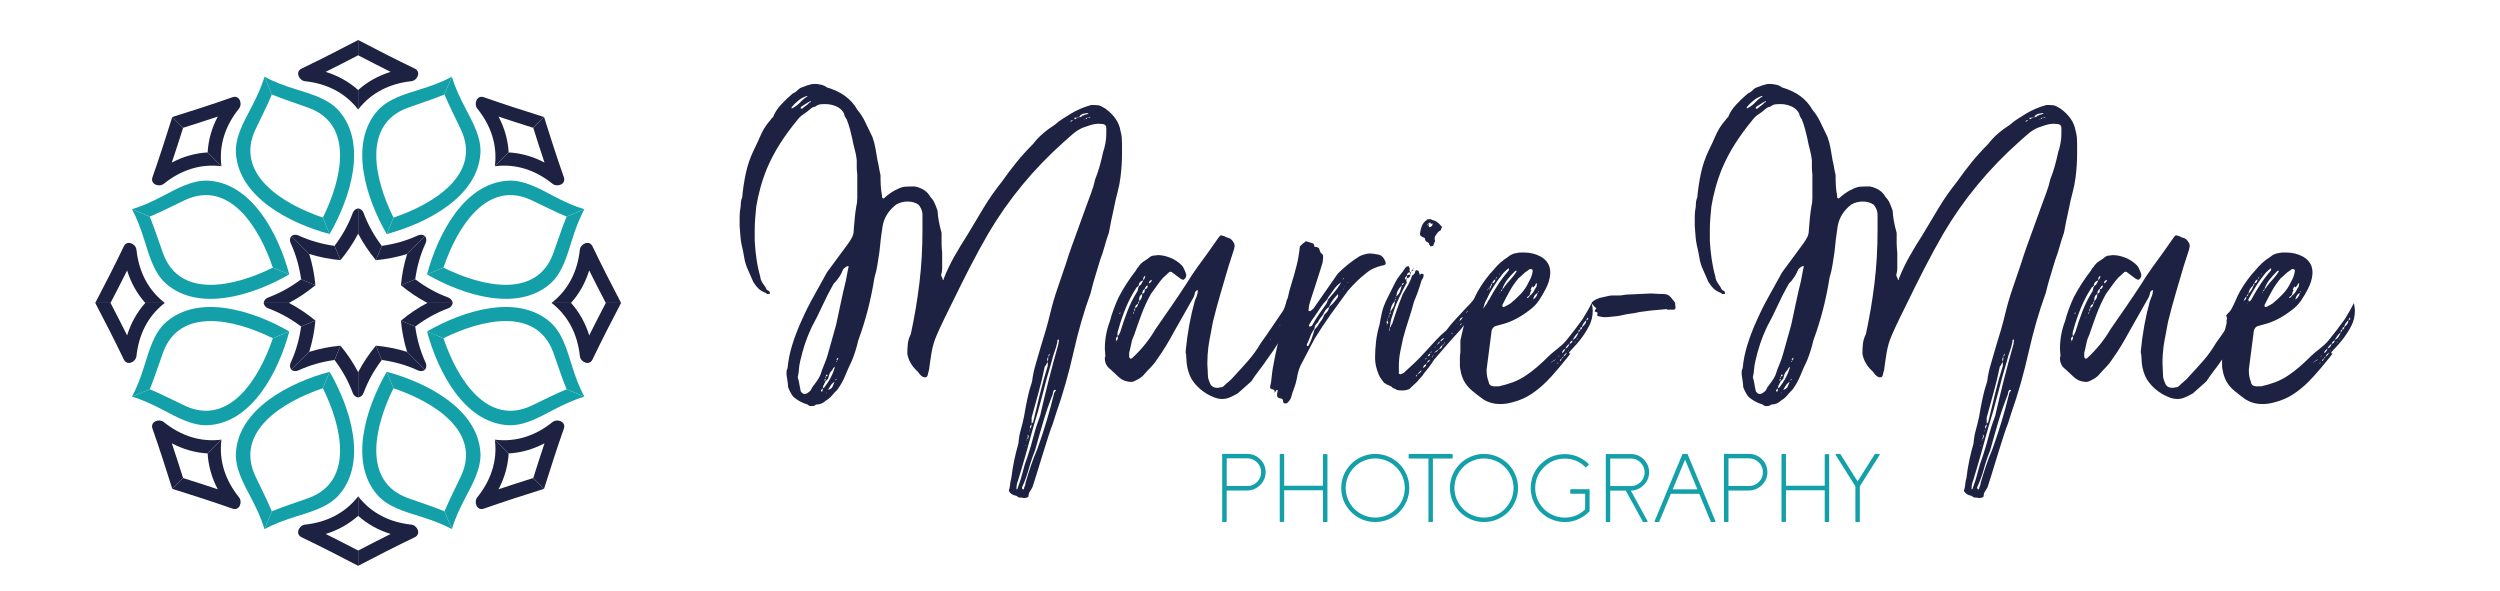 <?xml version="1.0" encoding="utf-8"?>
<!-- Generator: Adobe Illustrator 23.0.3, SVG Export Plug-In . SVG Version: 6.00 Build 0)  -->
<svg version="1.1" id="Layer_1" xmlns="http://www.w3.org/2000/svg" xmlns:xlink="http://www.w3.org/1999/xlink" x="0px" y="0px"
	 viewBox="0 0 941.68 222.8" style="enable-background:new 0 0 941.68 222.8;" xml:space="preserve">
<style type="text/css">
	.st0{fill:#14A0A9;}
	.st1{fill:#1E2242;}
</style>
<g>
	<g>
		<path class="st0" d="M469.83,170.98c1.88,0,3.49,0.66,4.83,1.98c1.35,1.32,2.04,2.92,2.07,4.79c0.02,1.92-0.66,3.57-2.06,4.95
			c-1.39,1.37-3.06,2.06-5.01,2.06h-7.6v11.62c0,0.17-0.08,0.25-0.25,0.25h-1.2c-0.17,0-0.25-0.08-0.25-0.25v-25.16
			c0-0.17,0.08-0.25,0.25-0.25H469.83z M469.83,183.08c1.43,0,2.66-0.51,3.68-1.54c1.01-1.01,1.52-2.23,1.52-3.67
			c0-1.44-0.51-2.67-1.52-3.68c-1.02-1.03-2.25-1.54-3.68-1.54h-7.76v10.42H469.83z"/>
		<path class="st0" d="M482.29,196.6c-0.17,0-0.25-0.08-0.25-0.25v-25.08c0-0.17,0.08-0.25,0.25-0.25h1.2
			c0.15,0,0.23,0.08,0.23,0.25v25.08c0,0.17-0.08,0.25-0.23,0.25H482.29z M500.01,184.66h-17.97v-1.7h17.97V184.66z M498.58,196.64
			c-0.17,0-0.25-0.08-0.25-0.25V171.3c0-0.17,0.08-0.25,0.25-0.25h1.2c0.15,0,0.23,0.08,0.23,0.25v25.08c0,0.17-0.08,0.25-0.23,0.25
			H498.58z"/>
		<path class="st0" d="M513.03,195.63c-1.53-0.66-2.88-1.57-4.08-2.75c-1.18-1.19-2.1-2.55-2.75-4.08c-0.67-1.58-1-3.25-1-4.99
			c0-1.74,0.33-3.4,1-4.99c0.66-1.53,1.57-2.88,2.75-4.08c1.19-1.18,2.55-2.09,4.08-2.74c1.59-0.68,3.25-1.02,4.99-1.02
			s3.4,0.34,4.99,1.02c1.53,0.64,2.88,1.56,4.08,2.74c1.18,1.19,2.09,2.55,2.74,4.08c0.68,1.58,1.02,3.25,1.02,4.99
			c0,1.74-0.34,3.4-1.02,4.99c-0.64,1.53-1.56,2.88-2.74,4.08c-1.19,1.18-2.55,2.1-4.08,2.75c-1.59,0.67-3.25,1-4.99,1
			S514.61,196.3,513.03,195.63z M513.69,173.57c-1.33,0.56-2.52,1.35-3.54,2.38c-1.02,1.03-1.82,2.21-2.38,3.54
			c-0.58,1.38-0.88,2.83-0.88,4.33c0,1.5,0.29,2.94,0.88,4.33c0.56,1.33,1.35,2.51,2.38,3.54s2.21,1.82,3.54,2.38
			c1.38,0.58,2.82,0.88,4.33,0.88s2.94-0.29,4.33-0.88c1.33-0.56,2.51-1.35,3.54-2.38c1.02-1.03,1.82-2.21,2.38-3.54
			c0.58-1.38,0.88-2.83,0.88-4.33c0-1.5-0.29-2.94-0.88-4.33c-0.56-1.33-1.35-2.51-2.38-3.54c-1.03-1.02-2.21-1.82-3.54-2.38
			c-1.38-0.58-2.82-0.88-4.33-0.88S515.07,172.99,513.69,173.57z"/>
		<path class="st0" d="M546.94,171.01c0.17,0,0.25,0.08,0.25,0.25v1.2c0,0.17-0.08,0.25-0.25,0.25h-7.21v23.67
			c0,0.17-0.08,0.25-0.25,0.25h-1.2c-0.15,0-0.23-0.08-0.23-0.25v-23.67h-7.21c-0.17,0-0.25-0.08-0.25-0.25v-1.2
			c0-0.17,0.08-0.25,0.25-0.25H546.94z"/>
		<path class="st0" d="M553.99,195.63c-1.53-0.66-2.88-1.57-4.08-2.75c-1.18-1.19-2.1-2.55-2.75-4.08c-0.67-1.58-1-3.25-1-4.99
			c0-1.74,0.33-3.4,1-4.99c0.66-1.53,1.57-2.88,2.75-4.08c1.19-1.18,2.55-2.09,4.08-2.74c1.59-0.68,3.25-1.02,4.99-1.02
			s3.4,0.34,4.99,1.02c1.53,0.64,2.88,1.56,4.08,2.74c1.18,1.19,2.09,2.55,2.74,4.08c0.68,1.58,1.02,3.25,1.02,4.99
			c0,1.74-0.34,3.4-1.02,4.99c-0.64,1.53-1.56,2.88-2.74,4.08c-1.19,1.18-2.55,2.1-4.08,2.75c-1.59,0.67-3.25,1-4.99,1
			S555.57,196.3,553.99,195.63z M554.65,173.57c-1.33,0.56-2.52,1.35-3.54,2.38c-1.02,1.03-1.82,2.21-2.38,3.54
			c-0.58,1.38-0.88,2.83-0.88,4.33c0,1.5,0.29,2.94,0.88,4.33c0.56,1.33,1.35,2.51,2.38,3.54s2.21,1.82,3.54,2.38
			c1.38,0.58,2.82,0.88,4.33,0.88s2.94-0.29,4.33-0.88c1.33-0.56,2.51-1.35,3.54-2.38c1.02-1.03,1.82-2.21,2.38-3.54
			c0.58-1.38,0.88-2.83,0.88-4.33c0-1.5-0.29-2.94-0.88-4.33c-0.56-1.33-1.35-2.51-2.38-3.54c-1.03-1.02-2.21-1.82-3.54-2.38
			c-1.38-0.58-2.82-0.88-4.33-0.88S556.03,172.99,554.65,173.57z"/>
		<path class="st0" d="M584.61,195.71c-1.68-0.68-3.15-1.67-4.42-2.97c-1.26-1.31-2.21-2.82-2.84-4.52
			c-0.64-1.78-0.88-3.62-0.72-5.52c0.27-3.12,1.55-5.79,3.83-8.01c2.28-2.22,4.98-3.42,8.12-3.61c1.85-0.12,3.62,0.14,5.31,0.79
			c1.69,0.63,3.19,1.59,4.51,2.88c0.12,0.12,0.12,0.24,0,0.36l-0.86,0.84c-0.12,0.11-0.24,0.11-0.36,0
			c-2.13-2.12-4.71-3.19-7.72-3.2c-2.9-0.02-5.42,0.95-7.58,2.93c-2.16,1.99-3.35,4.43-3.58,7.31c-0.12,1.6,0.09,3.13,0.63,4.61
			c0.51,1.43,1.29,2.7,2.32,3.81c1.04,1.12,2.25,1.98,3.63,2.59c1.43,0.64,2.93,0.97,4.51,0.97c2.98,0,5.54-1.03,7.69-3.09v-5.9
			h-5.36c-0.17,0-0.25-0.08-0.25-0.25v-1.2c0-0.17,0.08-0.25,0.25-0.25h6.79c0.17,0,0.25,0.08,0.25,0.25v7.94
			c0,0.07-0.02,0.13-0.07,0.18l-0.04,0.04c-1.16,1.17-2.46,2.1-3.92,2.79c-1.5,0.69-3.06,1.08-4.67,1.16
			C588.17,196.71,586.35,196.41,584.61,195.71z"/>
		<path class="st0" d="M604.85,184.8v-13.52c0-0.17,0.08-0.25,0.25-0.25h9.19c1.87,0,3.48,0.66,4.83,1.97
			c1.33,1.32,2.02,2.92,2.06,4.79c0.02,1.92-0.66,3.57-2.06,4.95c-1.39,1.37-3.06,2.06-4.99,2.06H604.85z M605.1,196.64
			c-0.17,0-0.25-0.08-0.25-0.25V181.1h1.68v15.29c0,0.17-0.08,0.25-0.23,0.25H605.1z M606.53,183.1h7.76c1.43,0,2.65-0.51,3.67-1.52
			c1.01-1.01,1.52-2.23,1.52-3.67s-0.51-2.66-1.52-3.68c-1.01-1.01-2.24-1.52-3.67-1.52h-7.76V183.1z M619.01,196.64
			c-0.1,0-0.17-0.04-0.21-0.13l-6.53-11.92l1.48-0.8l6.83,12.5c0.05,0.07,0.05,0.15,0,0.23c-0.05,0.08-0.12,0.13-0.21,0.13H619.01z"
			/>
		<path class="st0" d="M635.48,171c0.11,0,0.18,0.05,0.23,0.14l10.44,25.16c0.04,0.08,0.03,0.16-0.02,0.23s-0.12,0.11-0.21,0.11
			h-1.29c-0.11,0-0.18-0.05-0.23-0.16L640.05,186h-10.69L625,196.47c-0.05,0.11-0.13,0.16-0.23,0.16h-1.29
			c-0.08,0-0.15-0.04-0.21-0.11c-0.05-0.07-0.05-0.15-0.02-0.23l10.44-25.16c0.05-0.09,0.13-0.14,0.23-0.14H635.48z M639.36,184.32
			l-4.65-11.19l-4.65,11.19H639.36z"/>
		<path class="st0" d="M658.83,170.98c1.88,0,3.49,0.66,4.83,1.98c1.35,1.32,2.04,2.92,2.07,4.79c0.02,1.92-0.66,3.57-2.06,4.95
			c-1.39,1.37-3.06,2.06-5.01,2.06h-7.6v11.62c0,0.17-0.08,0.25-0.25,0.25h-1.2c-0.17,0-0.25-0.08-0.25-0.25v-25.16
			c0-0.17,0.08-0.25,0.25-0.25H658.83z M658.83,183.08c1.43,0,2.66-0.51,3.68-1.54c1.01-1.01,1.52-2.23,1.52-3.67
			c0-1.44-0.51-2.67-1.52-3.68c-1.03-1.03-2.25-1.54-3.68-1.54h-7.76v10.42H658.83z"/>
		<path class="st0" d="M671.29,196.6c-0.17,0-0.25-0.08-0.25-0.25v-25.08c0-0.17,0.08-0.25,0.25-0.25h1.2
			c0.15,0,0.23,0.08,0.23,0.25v25.08c0,0.17-0.08,0.25-0.23,0.25H671.29z M689,184.66h-17.97v-1.7H689V184.66z M687.57,196.64
			c-0.17,0-0.25-0.08-0.25-0.25V171.3c0-0.17,0.08-0.25,0.25-0.25h1.2c0.16,0,0.23,0.08,0.23,0.25v25.08c0,0.17-0.08,0.25-0.23,0.25
			H687.57z"/>
		<path class="st0" d="M707.79,170.98c0.09,0,0.17,0.04,0.21,0.13c0.05,0.08,0.05,0.17,0,0.25l-7.29,11.58l-0.16,0.27v13.18
			c0,0.17-0.08,0.25-0.25,0.25h-1.2c-0.15,0-0.23-0.08-0.23-0.25v-13.21l-7.44-11.82c-0.05-0.08-0.05-0.17,0-0.25
			c0.05-0.08,0.12-0.13,0.21-0.13h1.41c0.1,0,0.17,0.04,0.21,0.11l6.44,10.26l6.45-10.26c0.05-0.07,0.12-0.11,0.21-0.11H707.79z"/>
	</g>
	<g>
		<path class="st1" d="M354.89,95.3v3.23c0,0.89,0,1.75,0,2.57c0,0.83-0.13,1.62-0.38,2.38c0,0.38,0.09,0.7,0.29,0.95
			c0.19,0.26,0.29,0.57,0.29,0.95h0.38v-0.38c1.14-2.92,2.5-5.77,4.09-8.56c1.58-2.79,3.2-5.45,4.85-7.99
			c2.03-3.42,4.06-6.82,6.09-10.18c2.03-3.36,4.31-6.63,6.85-9.8c1.77-2.54,3.62-4.98,5.52-7.33c1.9-2.34,4-4.66,6.28-6.94
			c1.9-2.54,4.63-4.95,8.18-7.23c1.01-0.89,2.03-1.65,3.04-2.28c1.01-0.63,2.03-1.27,3.04-1.9c2.28-1.39,4.82-2.47,7.61-3.23h1.33
			c1.01,0,1.77,0.13,2.28,0.38c0.51,0.26,1.08,0.57,1.71,0.95c3.3,2.41,5.2,5.2,5.71,8.37c0.25,0.89,0.41,1.71,0.48,2.47
			c0.06,0.76,0.1,1.59,0.1,2.47v2.09v1.71c0,2.79-0.19,5.71-0.57,8.75c-0.26,2.03-0.64,3.97-1.14,5.8c-0.51,1.84-0.95,3.78-1.33,5.8
			c-0.38,1.65-0.73,3.27-1.05,4.85c-0.32,1.59-0.6,3.08-0.86,4.47c-0.64,1.78-1.17,3.49-1.62,5.14c-0.45,1.65-0.98,3.3-1.62,4.95
			c-0.64,2.16-1.27,4.25-1.9,6.28c-0.64,2.03-1.21,4.12-1.71,6.28c-2.54,6.98-4.69,14.43-6.47,22.36
			c-1.78,7.93-3.93,15.51-6.47,22.74l-1.33,4.19c-0.38,0.89-0.92,2.41-1.62,4.57c-0.7,2.16-1.43,4.47-2.19,6.95
			c-0.76,2.47-1.49,4.85-2.19,7.13c-0.7,2.28-1.24,4-1.62,5.14c-0.26,0.5-0.57,1.05-0.95,1.62c-0.38,0.57-0.57,1.17-0.57,1.81
			c0,0.25-0.19,0.44-0.57,0.57c-0.38,0.13-0.7,0.19-0.95,0.19h-0.19c-0.64-0.13-1.17-0.19-1.62-0.19c-0.45,0-0.79-0.19-1.05-0.57
			c-0.13,0-0.35-0.07-0.67-0.19c-0.32-0.13-0.54-0.19-0.67-0.19c-1.02-0.51-1.59-1.08-1.71-1.71c0.25-0.64,0.41-1.37,0.48-2.19
			c0.06-0.83,0.22-1.68,0.48-2.57c0.51-4.31,1.39-8.63,2.66-12.94c0.13-1.78,0.41-3.46,0.86-5.04c0.44-1.59,0.86-3.27,1.24-5.04
			c0.38-2.28,0.79-4.5,1.24-6.66c0.44-2.16,1.05-4.38,1.81-6.66c0.25-2.16,0.7-4.28,1.33-6.37c0.63-2.09,1.27-4.28,1.9-6.56
			c0.63-2.03,1.27-4.12,1.9-6.28c0.63-2.16,1.2-4.31,1.71-6.47c0.76-3.17,1.68-6.31,2.76-9.42c1.08-3.11,2.12-6.18,3.14-9.23
			c0.63-2.03,1.33-4.12,2.09-6.28c0.76-2.16,1.52-4.25,2.28-6.28l3.23-8.94c0.63-1.77,1.27-3.49,1.9-5.14
			c0.63-1.65,1.14-3.36,1.52-5.14c0.63-1.52,1.2-3.2,1.71-5.04c0.51-1.84,0.95-3.64,1.33-5.42c0.25-0.63,0.51-1.58,0.76-2.85
			c0.25-1.27,0.38-2.47,0.38-3.61v-0.76c0-0.5,0-1.01,0-1.52c0-0.51-0.07-0.82-0.19-0.95c-0.26-0.38-0.64-0.6-1.14-0.67
			c-0.51-0.06-1.02-0.1-1.52-0.1c-1.02,0-2.13,0.19-3.33,0.57c-1.21,0.38-2.13,0.7-2.76,0.95c-1.4,0.64-2.63,1.43-3.71,2.38
			c-1.08,0.95-2.13,1.87-3.14,2.76c-5.84,5.2-11.13,10.69-15.89,16.46c-4.76,5.77-9.04,11.89-12.84,18.36
			c-2.41,4.19-4.73,8.44-6.94,12.75c-2.22,4.31-4.41,8.69-6.56,13.13c-1.02,2.03-2.03,4.09-3.04,6.18
			c-1.02,2.09-1.97,4.16-2.85,6.18c-0.89,2.03-1.52,4.19-1.9,6.47c-0.38,2.28-0.7,4.44-0.95,6.47c-0.26,1.02-0.45,1.75-0.57,2.19
			c-0.13,0.45-0.45,0.67-0.95,0.67c-0.89,0-1.78-0.7-2.66-2.09c-2.28-2.03-3.62-4.31-4-6.85c0-1.27,0.06-2.5,0.19-3.71
			c0.13-1.2,0.51-2.44,1.14-3.71c1.39-6.47,2.47-12.87,3.23-19.22c0.76-6.34,1.14-12.87,1.14-19.6v-4.38v-1.52
			c0-0.89-0.16-1.68-0.48-2.38c-0.32-0.7-0.67-1.24-1.05-1.62c-1.14-0.76-2.47-1.14-4-1.14c-1.65,0-3.11,0.38-4.38,1.14
			c-2.92,2.28-4.63,5.07-5.14,8.37c-0.51,3.3-0.89,6.41-1.14,9.32c-0.26,1.65-0.51,3.3-0.76,4.95c-0.26,1.65-0.64,3.3-1.14,4.95
			c-0.64,4.06-1.46,8.06-2.47,11.99c-1.02,3.93-2.22,7.8-3.62,11.6c-0.64,2.79-1.46,5.39-2.47,7.8c-0.89,1.78-1.68,3.55-2.38,5.33
			c-0.7,1.78-1.68,3.55-2.95,5.33c-0.76,0.76-1.46,1.52-2.09,2.28c-0.64,0.76-1.4,1.39-2.28,1.9c-1.02,1.01-2.28,1.52-3.81,1.52
			c-0.13,0.25-0.38,0.41-0.76,0.48c-0.38,0.06-0.64,0.1-0.76,0.1c-0.76,0-1.27-0.19-1.52-0.57c-2.16-0.64-4-1.65-5.52-3.04
			c-0.76-1.01-1.4-2.22-1.9-3.61c0-0.63-0.07-1.33-0.19-2.09c-0.13-0.76-0.26-1.58-0.38-2.47c0-0.38,0-0.79,0-1.24
			c0-0.44,0.13-0.86,0.38-1.24c0.25-2.92,0.86-5.9,1.81-8.94s2.12-6.09,3.52-9.13c1.39-3.17,2.92-6.21,4.57-9.13
			c1.65-2.92,3.3-5.9,4.95-8.94l7.99-10.84c0.63-0.89,1.14-1.71,1.52-2.47c0.38-0.76,0.57-1.65,0.57-2.66
			c0.13-1.52,0.25-2.98,0.38-4.38c0.12-1.39,0.31-2.85,0.57-4.38c0.25-1.01,0.38-2.12,0.38-3.33c0-1.2,0-2.44,0-3.71v-5.14
			c-0.13-0.89-0.19-1.81-0.19-2.76s0-1.81,0-2.57c-0.13-1.27-0.38-2.6-0.76-4c-0.38-1.39-0.7-2.79-0.95-4.19
			c-0.26-1.14-0.54-2.31-0.86-3.52c-0.32-1.2-0.73-2.44-1.24-3.71c-0.64-0.89-0.95-1.58-0.95-2.09c-0.64-1.27-1.62-2.19-2.95-2.76
			c-1.33-0.57-2.7-0.86-4.09-0.86c-0.76,0-1.43,0.03-2,0.1c-0.57,0.07-1.17,0.35-1.81,0.86c-0.13,0-0.38,0.07-0.76,0.19
			c-0.38,0.13-0.7,0.32-0.95,0.57c-1.02,0.89-1.97,1.62-2.85,2.19c-0.89,0.57-1.65,1.3-2.28,2.19c-2.41,2.92-4.57,5.87-6.47,8.85
			c-1.9,2.98-3.55,6.12-4.95,9.42c-1.02,2.54-1.84,4.98-2.47,7.32c-0.64,2.35-1.14,4.66-1.52,6.94c-0.13,1.4-0.26,2.82-0.38,4.28
			c-0.13,1.46-0.19,2.89-0.19,4.28v1.33v3.04c0.13,2.28,0.35,4.54,0.67,6.75c0.31,2.22,0.79,4.47,1.43,6.75
			c0,0.38,0.1,0.79,0.29,1.24c0.19,0.45,0.41,0.86,0.67,1.24c0.76,1.02,1.27,1.84,1.52,2.47c0.76,0.26,1.14,0.64,1.14,1.14v0.19
			c0,0.13-0.19,0.19-0.57,0.19h-0.38c-0.13,0-0.32-0.13-0.57-0.38c-1.27-0.5-2.22-1.08-2.85-1.71c-0.64-0.63-1.27-1.46-1.9-2.47
			l-2.09-4.76c-0.64-1.39-1.08-2.88-1.33-4.47c-0.25-1.58-0.57-3.14-0.95-4.66c-0.25-1.14-0.41-2.28-0.48-3.42
			c-0.06-1.14-0.16-2.41-0.29-3.8c0-1.14,0-2.31,0-3.52c0-1.2,0.13-2.44,0.38-3.71c0-0.5,0.03-1.08,0.1-1.71
			c0.07-0.63,0.22-1.2,0.48-1.71c0.26-2.92,0.7-5.9,1.33-8.94c0.63-3.04,1.65-6.02,3.04-8.94c0.89-1.77,1.74-3.62,2.57-5.52
			c0.82-1.9,1.87-3.61,3.14-5.14c0.25-0.25,0.51-0.57,0.76-0.95c0.25-0.38,0.51-0.63,0.76-0.76c0.63-1.65,1.62-3.2,2.95-4.66
			c1.33-1.46,2.82-2.88,4.47-4.28c0.63-0.25,1.14-0.57,1.52-0.95c0.38-0.38,0.82-0.76,1.33-1.14c1.01-0.38,1.96-0.73,2.85-1.05
			c0.89-0.31,1.77-0.48,2.66-0.48c0.63,0,1.39,0.1,2.28,0.29c0.89,0.19,1.65,0.54,2.28,1.05c5.33,1.52,9.13,4.31,11.42,8.37
			c1.27,1.52,2.28,3.11,3.04,4.76c0.76,1.65,1.65,3.49,2.66,5.52c0.51,1.4,0.89,2.82,1.14,4.28c0.25,1.46,0.51,2.95,0.76,4.47
			c0.25,1.02,0.44,1.93,0.57,2.76c0.13,0.83,0.31,1.74,0.57,2.76c0,1.4,0.03,2.73,0.1,4c0.06,1.27,0.22,2.54,0.48,3.8v0.76
			l0.57,0.38l1.33-1.14c0.63-0.5,1.3-0.98,2-1.43c0.7-0.44,1.36-0.79,2-1.05c1.01-0.51,1.9-0.79,2.66-0.86
			c0.76-0.06,1.46-0.1,2.09-0.1h1.71c1.27,0.26,2.41,0.7,3.42,1.33c1.01,0.64,1.84,1.52,2.47,2.66c0.63,0.64,1.14,1.36,1.52,2.19
			c0.38,0.83,0.76,1.81,1.14,2.95c0.13,2.41,0.63,5.2,1.52,8.37c0,1.4,0,2.73,0,4C354.7,92.96,354.76,94.16,354.89,95.3z
			 M304.09,36.33v-0.19h-0.19c-1.14,0.38-2.16,0.92-3.04,1.62c-0.89,0.7-1.78,1.55-2.66,2.57v0.57c1.27-0.63,2.31-1.39,3.14-2.28
			C302.16,37.72,303.08,36.96,304.09,36.33z M300.48,142.11c0.25,0.76,0.44,1.55,0.57,2.38c0.13,0.83,0.32,1.81,0.57,2.95
			c0.51,0.64,0.95,0.95,1.33,0.95c0.63,0,1.14-0.19,1.52-0.57c0.76-0.51,1.2-1.08,1.33-1.71c0.63-0.89,1.24-1.71,1.81-2.47
			c0.57-0.76,1.05-1.58,1.43-2.47c0.38-1.27,0.86-2.57,1.43-3.9s1.05-2.69,1.43-4.09l3.04-10.84c0.63-2.92,1.24-5.74,1.81-8.47
			c0.57-2.73,1.17-5.36,1.81-7.9c0.25-1.14,0.44-2.12,0.57-2.95c0.13-0.82,0.31-1.74,0.57-2.76h-0.57
			c-0.26,0.13-0.51,0.29-0.76,0.48c-0.26,0.19-0.51,0.41-0.76,0.67c-0.76,2.03-1.97,3.87-3.62,5.52c-1.52,2.66-2.92,5.39-4.19,8.18
			c-1.27,2.79-2.6,5.46-4,7.99c-1.02,2.16-1.87,4.28-2.57,6.37c-0.7,2.09-1.3,4.28-1.81,6.56c-0.26,1.02-0.41,2.03-0.48,3.04
			C300.89,140.08,300.73,141.09,300.48,142.11z M305.43,38.04c-0.64,0.26-1.27,0.6-1.9,1.05c-0.64,0.45-1.27,0.86-1.9,1.24v0.57
			h0.57c0.38-0.38,0.82-0.73,1.33-1.05c0.51-0.32,0.95-0.73,1.33-1.24C305.24,38.61,305.43,38.42,305.43,38.04z M309.23,146.86v0.57
			h0.57c0-0.25,0.03-0.48,0.1-0.67c0.06-0.19,0.1-0.41,0.1-0.67C309.86,146.48,309.61,146.74,309.23,146.86z M310.37,144.96
			c-0.26,0.13-0.38,0.51-0.38,1.14h0.38c1.9-2.41,3.23-4.88,4-7.42v-0.57c-0.51,0.51-0.76,0.89-0.76,1.14
			c-0.64,0.64-1.05,1.24-1.24,1.81c-0.19,0.57-0.35,1.11-0.48,1.62l-0.95,0.95c-0.13,0.38-0.26,0.64-0.38,0.76
			C310.43,144.52,310.37,144.71,310.37,144.96z M311.13,141.73l-0.38,0.38c0,0.13,0.03,0.22,0.1,0.29c0.06,0.07,0.1,0.16,0.1,0.29
			c-0.38,0.26-0.57,0.45-0.57,0.57h0.57v-0.57v-0.38c0-0.13,0.03-0.22,0.1-0.29C311.1,141.95,311.13,141.86,311.13,141.73z
			 M311.13,141.73h0.19c0.25,0,0.38-0.19,0.38-0.57h-0.57V141.73z M311.32,147.82l-0.19,0.19l0.19,0.19V147.82z M311.89,146.86
			c0.89-0.25,1.46-0.67,1.71-1.24c0.25-0.57,0.51-1.17,0.76-1.81c-0.64,0.38-1.11,0.83-1.43,1.33
			C312.62,145.66,312.27,146.23,311.89,146.86z M315.13,142.68c-0.38,0.26-0.57,0.45-0.57,0.57
			C314.94,143.25,315.13,143.06,315.13,142.68z M315.32,136.02h-0.38v0.38L315.32,136.02z M315.32,136.02v-0.19
			c0-0.25,0.06-0.38,0.19-0.38c0.12,0,0.19-0.06,0.19-0.19v-0.57l-0.57,0.57C315.13,135.39,315.19,135.64,315.32,136.02z
			 M333.58,76.28l0.38-0.19C333.84,76.22,333.71,76.28,333.58,76.28z M398.84,128.03l-0.19-0.19l-0.19,0.19h-0.19v0.38v0.38
			c-0.26,1.27-0.6,2.51-1.05,3.71c-0.45,1.21-0.79,2.38-1.05,3.52c-1.27,4.19-2.41,8.31-3.42,12.37c-1.02,4.06-2.22,8.31-3.61,12.75
			c-0.89,3.3-1.81,6.63-2.76,9.99c-0.95,3.36-1.94,6.69-2.95,9.99c-0.26,0.63-0.41,1.2-0.48,1.71c-0.07,0.51-0.1,1.01-0.1,1.52
			c0.38-0.13,0.57-0.38,0.57-0.76c0.76-2.03,1.36-3.97,1.81-5.8c0.44-1.84,1.05-3.78,1.81-5.8c0.89-2.66,1.65-5.23,2.28-7.71
			c0.63-2.47,1.46-5.04,2.47-7.71c1.01-4.44,2.09-8.91,3.23-13.41c1.14-4.5,2.35-8.97,3.61-13.41c0-0.13,0.03-0.31,0.1-0.57
			c0.06-0.25,0.1-0.51,0.1-0.76V128.03z M384.95,183.59c0,0.5,0.19,0.76,0.57,0.76l0.19-0.19c0-0.38,0.1-0.73,0.29-1.05
			c0.19-0.32,0.29-0.73,0.29-1.24c0.63-2.16,1.3-4.28,2-6.37c0.7-2.09,1.49-4.16,2.38-6.18c2.54-6.98,4.69-14.14,6.47-21.5
			l0.19-0.19c0.25-0.25,0.38-0.51,0.38-0.76h-0.38c-0.13,0-0.19-0.06-0.19-0.19v0.19c-0.38,0.38-0.57,0.89-0.57,1.52
			c-1.4,3.55-2.6,7.04-3.61,10.46c-1.02,3.42-2.03,6.97-3.04,10.66c-1.02,2.54-1.84,4.98-2.47,7.32
			C386.79,179.18,385.97,181.43,384.95,183.59z M385.9,167.79h0.57v-0.19l-0.38,0.19H385.9z M386.86,165.51l-0.19,0.19l0.19,0.38
			V165.51z M386.86,165.32c0.38,0,0.57-0.32,0.57-0.95c0-0.25-0.03-0.41-0.1-0.48c-0.07-0.07-0.1-0.16-0.1-0.29
			c-0.13,0.25-0.16,0.51-0.1,0.76C387.2,164.62,387.11,164.94,386.86,165.32z M387.62,162.09v0.57c0.12-0.26,0.16-0.45,0.09-0.57
			c-0.07-0.13,0.03-0.32,0.29-0.57C387.74,161.77,387.62,161.96,387.62,162.09z M388,160.75v0.76c0.38-0.38,0.57-0.95,0.57-1.71
			C388.19,160.18,388,160.5,388,160.75z M394.85,134.31c-0.13,0.26-0.22,0.45-0.29,0.57c-0.07,0.13-0.1,0.32-0.1,0.57
			c0,0.13,0.03,0.26,0.1,0.38c0.06,0.13,0.1,0.32,0.1,0.57c-0.26,0.26-0.45,0.54-0.57,0.86c-0.13,0.32-0.32,0.6-0.57,0.86
			c-0.64,3.17-1.4,6.34-2.28,9.51c-0.89,3.17-1.78,6.4-2.66,9.7v2.28l0.57-0.57c0.89-3.68,1.74-7.23,2.57-10.65
			c0.82-3.42,1.81-6.97,2.95-10.65v-1.33C394.78,135.77,394.85,135.07,394.85,134.31z M394.85,134.31c0.38-0.25,0.57-0.63,0.57-1.14
			C395.04,133.55,394.85,133.93,394.85,134.31z M404.17,45.27c-0.64,0-0.95,0.19-0.95,0.57C403.47,45.84,403.79,45.65,404.17,45.27z
			 M405.5,44.32h-0.76v0.57C405.25,44.89,405.5,44.7,405.5,44.32z M406.45,44.13c-0.64,0-0.95,0.07-0.95,0.19
			C406.13,44.32,406.45,44.25,406.45,44.13z M407.59,43.55h0.38l0.76-0.38c0.51,0,0.95-0.19,1.33-0.57c-0.89,0-1.33,0.07-1.33,0.19
			c-0.76,0-1.21,0.13-1.33,0.38c-0.26,0-0.57,0.32-0.95,0.95C407.21,44.13,407.59,43.94,407.59,43.55z M408.35,45.27
			c0-0.25,0.13-0.38,0.38-0.38h-0.38V45.27z M408.93,44.89c0.13,0,0.38-0.19,0.76-0.57C409.18,44.32,408.93,44.51,408.93,44.89z
			 M410.64,44.32v-0.19h-0.38l-0.57,0.19H410.64z"/>
		<path class="st1" d="M487.31,113.57c0.12-0.12,0.31-0.19,0.57-0.19c0.25,0,0.48,0.13,0.67,0.38c0.19,0.26,0.41,0.45,0.67,0.57
			c0.13,0,0.19,0.19,0.19,0.57c-0.26,0.64-0.45,1.21-0.57,1.71c-0.13,0.51-0.32,1.02-0.57,1.52c-1.9,3.17-3.78,6.25-5.61,9.23
			c-1.84,2.98-3.84,5.93-5.99,8.85c-0.76,1.14-1.62,2.32-2.57,3.52c-0.95,1.21-1.87,2.51-2.76,3.9l-5.14,4.57
			c-1.14,0.64-2.16,1.14-3.04,1.52c-0.89,0.38-1.84,0.57-2.85,0.57c-1.27,0-2.66-0.38-4.19-1.14c-1.4-0.63-2.73-1.49-4-2.57
			c-1.27-1.08-2.35-2.31-3.23-3.71c-1.02-1.77-1.65-3.8-1.9-6.09c0-0.51-0.03-1.01-0.1-1.52c-0.07-0.5-0.09-1.01-0.09-1.52
			c-0.13-0.38-0.19-0.89-0.19-1.52c0.63-6.59,1.77-12.87,3.42-18.83c0.25-0.63,0.51-1.27,0.76-1.9c0.25-0.63,0.38-1.27,0.38-1.9
			v-0.38c-0.64,0.26-0.98,0.6-1.05,1.05c-0.06,0.45-0.22,0.98-0.48,1.62l-7.23,12.75c-1.02,1.9-2.06,3.74-3.14,5.52
			c-1.08,1.78-2.25,3.55-3.52,5.33c-0.64,1.02-1.36,1.94-2.19,2.76c-0.83,0.83-1.68,1.75-2.57,2.76c-0.51,0.64-1.14,1.17-1.9,1.62
			c-0.76,0.45-1.46,0.79-2.09,1.05c-0.26,0.13-0.64,0.19-1.14,0.19c-0.38,0-1.08-0.13-2.09-0.38c-1.02-0.38-1.94-0.98-2.76-1.81
			c-0.83-0.82-1.75-1.68-2.76-2.57c-1.39-1.01-2.09-2.41-2.09-4.19c0-0.25,0.03-0.41,0.1-0.48c0.07-0.06,0.1-0.22,0.1-0.48
			c0-0.38-0.03-0.79-0.1-1.24c-0.06-0.44-0.1-0.86-0.1-1.24c0-1.9,0.16-3.71,0.48-5.42c0.32-1.71,0.79-3.39,1.43-5.04
			c0.38-1.52,0.86-3.04,1.43-4.57c0.57-1.52,1.17-2.98,1.81-4.38c1.77-3.42,3.93-6.78,6.47-10.08c0.51-0.89,0.82-1.33,0.95-1.33
			c0.63-1.01,1.33-1.74,2.09-2.19c0.76-0.44,1.52-0.98,2.28-1.62c0.51-0.38,1.01-0.57,1.52-0.57c0.25,0,0.51-0.03,0.76-0.09
			c0.25-0.06,0.51-0.09,0.76-0.09c1.39,0,2.92,0.32,4.57,0.95c1.65,0.64,3.11,1.59,4.38,2.85c0.38,0.38,0.67,0.83,0.86,1.33
			c0.19,0.51,0.41,1.02,0.67,1.52c0,0.13,0.03,0.26,0.1,0.38c0.06,0.13,0.1,0.32,0.1,0.57c0,0.51-0.19,0.95-0.57,1.33
			c-0.26,0.26-0.45,0.38-0.57,0.38c-0.13,0-0.45-0.13-0.95-0.38l-3.04-2.28c-0.26-0.25-0.51-0.38-0.76-0.38
			c-0.26,0-0.45,0.07-0.57,0.19l-2.28,2.09c-0.89,1.02-1.68,2.03-2.38,3.04c-0.7,1.02-1.43,2.03-2.19,3.04
			c-1.4,2.54-2.57,5.07-3.52,7.61c-0.95,2.54-1.87,5.14-2.76,7.8c-0.51,1.02-0.86,2.03-1.05,3.04c-0.19,1.02-0.41,2.03-0.67,3.04
			c-0.13,0.26-0.19,0.6-0.19,1.05c0,0.45,0,0.79,0,1.05c0,0.26,0.13,0.51,0.38,0.76h0.19c0.25,0,0.44-0.06,0.57-0.19
			c1.65-1.52,3.2-3.17,4.66-4.95c1.46-1.78,2.82-3.74,4.09-5.9c2.03-2.92,4.03-5.8,5.99-8.66c1.96-2.85,3.9-5.74,5.8-8.66
			c1.14-1.9,2.44-3.87,3.9-5.9c1.46-2.03,2.88-4,4.28-5.9l3.61-5.14c0.51-0.76,0.89-1.14,1.14-1.14c0.13,0,0.57,0.13,1.33,0.38
			c0.38,0.26,0.82,0.45,1.33,0.57c0.51,0.13,0.89,0.32,1.14,0.57c0.89,0.89,1.33,1.71,1.33,2.47c0,0.26-0.03,0.45-0.1,0.57
			c-0.07,0.13-0.1,0.32-0.1,0.57l-2.09,6.47c-1.02,3.42-2.03,6.88-3.04,10.37c-1.02,3.49-1.97,7.01-2.85,10.56
			c-0.26,1.52-0.54,3.04-0.86,4.57c-0.32,1.52-0.6,3.17-0.86,4.95c-0.13,1.02-0.22,2.03-0.29,3.04c-0.07,1.02-0.1,2.03-0.1,3.04
			c0,0.76,0.03,1.49,0.1,2.19c0.06,0.7,0.1,1.43,0.1,2.19c0,0.76,0.09,1.4,0.29,1.9c0.19,0.51,0.41,1.08,0.67,1.71
			c0.51,0.89,1.33,1.33,2.47,1.33h0.57c0.25-0.13,0.57-0.19,0.95-0.19c0.38,0,0.7-0.13,0.95-0.38c0.63-0.63,1.3-1.24,2-1.81
			c0.7-0.57,1.36-1.24,2-2c1.77-1.9,3.55-3.87,5.33-5.9c1.77-2.03,3.36-4.25,4.76-6.66c1.39-1.9,2.73-3.8,4-5.71
			c1.27-1.9,2.6-3.87,4-5.9c0.38-0.51,0.67-1.05,0.86-1.62c0.19-0.57,0.41-1.17,0.67-1.81l1.33-1.14c0.12-0.13,0.31-0.19,0.57-0.19
			c0.25,0,0.44,0.07,0.57,0.19c0.25,0.13,0.35,0.22,0.29,0.29C487.15,113.35,487.18,113.45,487.31,113.57z M430.61,105.58
			c-1.14,0.38-1.71,1.08-1.71,2.09l-0.76,0.57c-1.52,2.28-2.85,4.79-4,7.52c-1.14,2.73-2.09,5.49-2.85,8.28
			c-0.26,0.76-0.38,1.33-0.38,1.71c0,0.38,0.06,0.7,0.19,0.95c-0.51,0.13-0.76,0.51-0.76,1.14c0,0.13,0.03,0.22,0.1,0.29
			c0.06,0.06,0.1,0.16,0.1,0.29c0,0.13-0.03,0.19-0.1,0.19c-0.07,0-0.1,0.07-0.1,0.19c-0.13,0-0.13,0.07,0,0.19
			c0-0.13,0.03-0.22,0.1-0.29c0.06-0.06,0.1-0.16,0.1-0.29c0.38-0.25,0.57-0.89,0.57-1.9c0.25-0.13,0.57-0.7,0.95-1.71
			c0.76-2.54,1.62-5.04,2.57-7.51c0.95-2.47,2.12-4.85,3.52-7.13c0.25-0.25,0.41-0.63,0.48-1.14c0.06-0.51,0.22-0.95,0.48-1.33
			C429.6,107.55,430.11,106.85,430.61,105.58z M421.01,121.37c0.06,0,0.1-0.06,0.1-0.19l-0.19,0.38
			C420.91,121.44,420.94,121.37,421.01,121.37z M421.86,118.33c0-0.13,0.03-0.22,0.09-0.29c0.06-0.06,0.1-0.16,0.1-0.29
			c-0.26,0-0.38,0.13-0.38,0.38L421.86,118.33z M426.24,119.28c-0.38,0.38-0.51,0.57-0.38,0.57L426.24,119.28z M426.81,118.33
			c0.25-0.13,0.38-0.5,0.38-1.14C426.93,117.69,426.81,118.07,426.81,118.33z M427.19,117.18c0.25-0.13,0.38-0.32,0.38-0.57v-0.57
			C427.31,116.3,427.19,116.68,427.19,117.18z M427.57,116.04c0.63-0.25,1.01-0.76,1.14-1.52
			C427.95,114.65,427.57,115.16,427.57,116.04z M428.71,114.52c0.25-0.13,0.38-0.51,0.38-1.14
			C428.84,113.51,428.71,113.89,428.71,114.52z M429.09,113.38c0.76-0.51,1.14-1.39,1.14-2.66c-0.76,0.38-1.14,1.08-1.14,2.09
			V113.38z M431.19,108.81c-0.64,0.38-0.95,1.02-0.95,1.9c0.63-0.25,0.95-0.63,0.95-1.14V109c0.76-0.13,1.14-0.63,1.14-1.52
			C431.82,107.61,431.44,108.05,431.19,108.81z M430.61,105.58c0.51-0.51,0.76-1.08,0.76-1.71c-0.51,0.26-0.76,0.7-0.76,1.33V105.58
			z M432.71,106.72c0.76-0.25,1.14-0.7,1.14-1.33C433.09,105.64,432.71,106.09,432.71,106.72z M478.75,127.46
			c-0.26,0.25-0.38,0.51-0.38,0.76L478.75,127.46z M482.37,122.32c-0.26,0.13-0.38,0.22-0.38,0.29c0,0.07-0.07,0.16-0.19,0.29
			l0.38-0.38L482.37,122.32z M484.46,118.33c0.38-0.13,0.57-0.25,0.57-0.38c-0.13,0-0.26,0.07-0.38,0.19L484.46,118.33z
			 M485.6,117.18c0,0.26-0.13,0.38-0.38,0.38c0.12,0,0.25-0.06,0.38-0.19V117.18z M486.55,114.14v0.38c0-0.13,0.03-0.19,0.1-0.19
			c0.06,0,0.1-0.06,0.1-0.19H486.55z"/>
		<path class="st1" d="M521.94,99.11c0,0.26-0.07,0.45-0.19,0.57c-0.51,0.26-0.95,0.38-1.33,0.38c-1.02,0.26-2.03,0.6-3.04,1.05
			c-1.02,0.45-2.03,1.11-3.04,2c-2.16,1.65-4.38,3.81-6.66,6.47c-2.16,2.92-4.28,5.84-6.37,8.75c-2.09,2.92-4.16,6.03-6.18,9.32
			l-4.57,8.75c-1.02,1.65-1.71,3.74-2.09,6.28c-0.26,1.27-0.6,2.47-1.05,3.62c-0.45,1.14-0.79,2.22-1.05,3.23
			c-0.13,0.63-0.57,1.33-1.33,2.09c-0.26,0.25-0.51,0.38-0.76,0.38c-0.51,0-0.83-0.19-0.95-0.57c0-0.38-0.06-0.7-0.19-0.95
			c-0.13-0.26-0.38-0.38-0.76-0.38c-0.89-0.13-1.33-0.51-1.33-1.14v-0.57c0-0.25,0.03-0.44,0.1-0.57c0.06-0.13,0.09-0.32,0.09-0.57
			v-0.38h-0.38c-0.13,0.26-0.26,0.45-0.38,0.57c-0.13,0.13-0.26,0.32-0.38,0.57v-0.57c0-0.51-0.26-0.76-0.76-0.76
			c-0.64-0.13-0.95-0.44-0.95-0.95c0-0.13,0.12-0.7,0.38-1.71c0.13-1.01,0.25-2.12,0.38-3.33c0.13-1.2,0.32-2.38,0.57-3.52
			c0.38-2.16,0.79-4.19,1.24-6.09c0.44-1.9,0.79-3.8,1.05-5.71c0.38-1.78,0.79-3.49,1.24-5.14c0.44-1.65,0.79-3.23,1.05-4.76
			c0-1.27,0.25-2.35,0.76-3.23c0.38-1.9,0.82-3.62,1.33-5.14c0.76-2.41,1.43-4.76,2-7.04s0.98-4.69,1.24-7.23
			c0.25-0.25,0.51-0.51,0.76-0.76c0.25-0.25,0.57-0.5,0.95-0.76c0.25-0.13,0.35-0.22,0.29-0.29c-0.07-0.06-0.03-0.1,0.1-0.1h0.38
			l2.47,0.76c0.38,0.38,0.57,0.83,0.57,1.33h0.38c0.51,0,0.95,0.19,1.33,0.57c0.12,0.38,0.25,0.76,0.38,1.14
			c0.13,0.38,0.31,0.64,0.57,0.76c0.38,0.26,0.57,0.64,0.57,1.14c0,0.64-0.03,1.11-0.1,1.43c-0.07,0.32-0.1,0.6-0.1,0.86
			c-0.26,0.89-0.6,2.03-1.05,3.42c-0.45,1.4-0.92,2.89-1.43,4.47c-0.51,1.59-1.02,3.14-1.52,4.66c-0.51,1.52-0.89,2.79-1.14,3.81
			c0,0.76-0.07,1.27-0.19,1.52c0,0.13,0.03,0.19,0.1,0.19c0.06,0,0.1,0.07,0.1,0.19h0.57l1.14-0.95l9.13-13.13
			c2.66-2.66,5.45-4.88,8.37-6.66c1.52-0.63,2.79-0.95,3.81-0.95c0.63,0,1.58,0.13,2.85,0.38c1.39,0.13,2.41,1.14,3.04,3.04V99.11z
			 M503.86,112.05c0.12-0.13,0.19-0.57,0.19-1.33c-0.64,0.64-1.21,1.27-1.71,1.9c-0.51,0.64-1.02,1.46-1.52,2.47
			c-0.13,0.13-0.19,0.32-0.19,0.57c-0.51,0.25-0.95,0.64-1.33,1.14c-0.38,0.51-0.7,1.08-0.95,1.71c-0.26,0.38-0.57,0.79-0.95,1.24
			c-0.38,0.45-0.7,0.98-0.95,1.62c-0.89,0.76-1.33,1.59-1.33,2.47c-0.76,1.02-1.3,2-1.62,2.95c-0.32,0.95-0.73,1.93-1.24,2.95v0.57
			h0.57c0.89-1.65,1.65-3.68,2.28-6.09c0.25-0.25,0.54-0.57,0.86-0.95c0.31-0.38,0.6-0.82,0.86-1.33c0.38-0.51,0.73-0.98,1.05-1.43
			c0.31-0.44,0.6-1.05,0.86-1.81c0.38-0.38,0.76-0.79,1.14-1.24c0.38-0.44,0.63-0.98,0.76-1.62c0-0.13,0.13-0.31,0.38-0.57
			c0.63-0.51,1.17-1.05,1.62-1.62C503.07,113.09,503.48,112.56,503.86,112.05z M493.02,122.51c0,0.26,0.12,0.45,0.38,0.57l0.38-0.19
			l0.38-0.19c0.76-1.39,1.62-2.79,2.57-4.19c0.95-1.39,1.93-2.79,2.95-4.19l0.57-1.52c0.76-0.89,1.52-1.77,2.28-2.66
			c0.76-0.89,1.46-1.84,2.09-2.85l0.57-0.95c-1.02,0.64-1.9,1.49-2.66,2.57c-0.76,1.08-1.52,2.13-2.28,3.14
			c-0.13,0.13-0.19,0.32-0.19,0.57c-1.02,1.02-1.9,2.09-2.66,3.23c-0.76,1.14-1.52,2.28-2.28,3.42
			C494.48,120.04,493.78,121.12,493.02,122.51z M504.62,110.15c0.13,0,0.25-0.06,0.38-0.19L504.62,110.15z M506.15,104.82
			c-0.26,0-0.38,0.13-0.38,0.38C506.02,105.2,506.15,105.07,506.15,104.82z M505.77,109.19c0.25-0.25,0.38-0.44,0.38-0.57
			C505.89,108.88,505.77,109.07,505.77,109.19z M506.53,107.67c-0.13,0.13-0.19,0.26-0.19,0.38c0-0.13,0.06-0.19,0.19-0.19V107.67z
			 M507.48,106.72c0.25-0.25,0.38-0.44,0.38-0.57C507.6,106.41,507.48,106.6,507.48,106.72z"/>
		<path class="st1" d="M531.26,103.3c0,0.89-0.45,1.4-1.33,1.52v-0.95c-0.51,0.26-0.76,0.76-0.76,1.52
			c0.38-0.38,0.63-0.57,0.76-0.57c-0.13,0.25-0.19,0.51-0.19,0.76c0,0.38,0.06,0.64,0.19,0.76c-1.14,2.16-2.19,4.25-3.14,6.28
			c-0.95,2.03-1.75,4.19-2.38,6.47c-0.26,0.64-0.45,1.3-0.57,2c-0.13,0.7-0.26,1.49-0.38,2.38c0.25-0.13,0.41-0.35,0.48-0.67
			c0.06-0.31,0.22-0.6,0.48-0.86c1.27-4.06,2.6-7.8,4-11.23c0.63-1.01,1.3-2.16,2-3.42c0.7-1.27,1.17-2.41,1.43-3.42
			c0.76-0.5,1.14-0.95,1.14-1.33c0.12-0.51,0.25-0.76,0.38-0.76c0.63,0,0.98,0.16,1.05,0.48c0.06,0.32,0.16,0.6,0.29,0.86v0.38
			l0.38-0.19c0.13,0,0.19-0.06,0.19-0.19c0.63,0,0.95,0.13,0.95,0.38c0,0.51-0.07,0.89-0.19,1.14c-0.13,0.25-0.32,0.57-0.57,0.95
			c-0.76,2.66-1.71,5.33-2.85,7.99c-0.64,2.41-1.33,4.76-2.09,7.04c-0.76,2.28-1.46,4.63-2.09,7.04c-0.38,1.65-0.73,3.33-1.05,5.04
			c-0.32,1.71-0.48,3.46-0.48,5.23v2.85c0.13,0,0.22,0.03,0.29,0.09c0.06,0.07,0.16,0.1,0.29,0.1c0.89-0.25,1.46-0.57,1.71-0.95
			c1.27-1.14,2.5-2.28,3.71-3.42c1.2-1.14,2.44-2.41,3.71-3.81c1.39-1.52,2.76-3.01,4.09-4.47c1.33-1.46,2.69-2.76,4.09-3.9
			c1.01-1.39,2.09-2.69,3.23-3.9c1.14-1.2,2.28-2.44,3.42-3.71c1.52-1.52,2.95-3.07,4.28-4.66c1.33-1.58,2.63-3.14,3.9-4.66
			l0.95-1.33c0.25,0.26,0.38,0.57,0.38,0.95c0,0.38,0.06,0.7,0.19,0.95v0.38c0,0.26-0.03,0.48-0.1,0.67
			c-0.07,0.19-0.1,0.41-0.1,0.67c-0.13,1.02-0.48,2.03-1.05,3.04c-0.57,1.02-1.24,2.03-2,3.04c-1.02,0.51-1.59,0.95-1.71,1.33
			l-0.19,0.19c-1.27,1.14-2.32,2.25-3.14,3.33c-0.83,1.08-1.75,2.25-2.76,3.52c-1.78,1.9-3.49,3.8-5.14,5.71
			c-1.65,1.9-3.23,3.74-4.76,5.52c-0.64,1.02-1.27,1.94-1.9,2.76c-0.64,0.83-1.27,1.62-1.9,2.38c-0.38,0.64-0.79,1.17-1.24,1.62
			c-0.45,0.45-0.92,0.98-1.43,1.62l-2.85,2.66c-0.76,0.38-1.65,0.57-2.66,0.57c-0.89,0-1.59-0.06-2.09-0.19
			c-0.26-0.25-0.6-0.44-1.05-0.57c-0.45-0.13-0.79-0.38-1.05-0.76c-1.27-0.51-2.16-0.95-2.66-1.33c-0.38-0.51-0.76-1.01-1.14-1.52
			c-0.38-0.5-0.7-1.08-0.95-1.71c-0.89-2.16-1.33-4.19-1.33-6.09c0-2.16,0.12-4.28,0.38-6.37c0.25-2.09,0.7-4.21,1.33-6.37
			c0.25-1.52,0.54-2.98,0.86-4.38c0.31-1.39,0.79-2.79,1.43-4.19l3.61-7.23c0.51-1.01,1.11-1.93,1.81-2.76
			c0.7-0.82,1.36-1.74,2-2.76c0.13-0.25,0.35-0.41,0.67-0.48c0.32-0.06,0.54-0.09,0.67-0.09c0.13,0.64,0.25,0.95,0.38,0.95
			c0,0.13-0.03,0.22-0.1,0.29c-0.06,0.07-0.09,0.16-0.09,0.29c0,0.13,0.03,0.19,0.09,0.19c0.06,0,0.1,0.07,0.1,0.19v0.38h0.38v0.38
			C531.45,103.04,531.38,103.17,531.26,103.3z M522.13,122.51c0-0.13,0.13-0.25,0.38-0.38c-0.13,0-0.26,0.07-0.38,0.19V122.51z
			 M522.89,121.56c0-0.13-0.13-0.44-0.38-0.95c-0.13,0.26-0.19,0.51-0.19,0.76c0,0.26,0.06,0.45,0.19,0.57
			C522.76,121.94,522.89,121.82,522.89,121.56z M522.51,120.61c0.13-0.13,0.19-0.38,0.19-0.76
			C522.57,119.98,522.51,120.23,522.51,120.61z M523.08,119.85c0.13-0.13,0.19-0.32,0.19-0.57c0-0.25,0-0.5,0-0.76
			C523.14,118.64,523.08,119.09,523.08,119.85z M523.46,123.46c-0.13,0.13-0.19,0.32-0.19,0.57v0.76c0.12-0.13,0.19-0.32,0.19-0.57
			V123.46z M523.84,117.95c0-0.12-0.03-0.19-0.1-0.19c-0.07,0-0.1-0.06-0.1-0.19c-0.13,0.13-0.19,0.26-0.19,0.38v0.57
			C523.71,118.26,523.84,118.07,523.84,117.95z M523.65,117.57c0.38-0.63,0.76-1.24,1.14-1.81c0.38-0.57,0.57-1.36,0.57-2.38
			C524.34,114.52,523.77,115.92,523.65,117.57z M525.36,113.38c0.25-0.25,0.38-0.51,0.38-0.76
			C525.49,112.62,525.36,112.87,525.36,113.38z M525.93,112.24c0-0.13-0.03-0.22-0.1-0.29c-0.07-0.06-0.1-0.16-0.1-0.29v0.76
			L525.93,112.24z M525.93,111.67c0.63-0.5,1.08-1.08,1.33-1.71c0.25-0.63,0.51-1.46,0.76-2.47c-0.64,0.64-1.11,1.24-1.43,1.81
			C526.28,109.86,526.06,110.65,525.93,111.67z M528.02,107.48c0.13-0.13,0.29-0.25,0.48-0.38c0.19-0.12,0.29-0.31,0.29-0.57
			c-0.26,0.13-0.45,0.22-0.57,0.29C528.09,106.88,528.02,107.1,528.02,107.48z M528.79,106.53c0-0.13-0.03-0.25-0.1-0.38
			c-0.07-0.13-0.1-0.25-0.1-0.38l0.57-0.38C529.17,106.02,529.04,106.41,528.79,106.53z M531.26,103.3c0-0.25-0.07-0.51-0.19-0.76
			c-0.76,0.13-1.14,0.57-1.14,1.33c0.25-0.25,0.51-0.38,0.76-0.38C530.94,103.49,531.13,103.42,531.26,103.3z M532.59,101.2
			l-0.38,0.38l0.19,0.38c-0.38,0-0.7,0.13-0.95,0.38c0.12-0.13,0.19-0.22,0.19-0.29c0-0.06,0.13-0.16,0.38-0.29
			c0-0.13,0.06-0.22,0.19-0.29c0.13-0.06,0.19-0.16,0.19-0.29l0.19-0.19V101.2z M533.73,141.35c0-0.13,0.03-0.19,0.1-0.19
			c0.06,0,0.1-0.06,0.1-0.19l-0.38,0.38c-0.13,0-0.19,0.07-0.19,0.19v0.38c0-0.13,0.06-0.19,0.19-0.19
			C533.67,141.73,533.73,141.6,533.73,141.35z M533.92,140.97c0.89-0.38,1.39-0.89,1.52-1.52c-0.26,0.13-0.48,0.32-0.67,0.57
			C534.59,140.27,534.3,140.59,533.92,140.97z M543.24,85.6c-0.26,0.13-0.38,0.32-0.38,0.57c0,0.26-0.07,0.45-0.19,0.57
			c-0.76,0.38-1.33,0.95-1.71,1.71c-0.38,0.38-0.57,0.83-0.57,1.33c0,0.38,0.06,0.7,0.19,0.95c-0.26,0.51-0.51,1.14-0.76,1.9
			c-0.26,0-0.45,0.03-0.57,0.09c-0.13,0.07-0.26,0.1-0.38,0.1c-0.13,0-0.19-0.1-0.19-0.29c0-0.19-0.13-0.29-0.38-0.29v-0.57
			c-0.26-0.25-0.54-0.44-0.86-0.57c-0.32-0.13-0.54-0.44-0.67-0.95c0-0.38-0.16-0.6-0.48-0.67c-0.32-0.06-0.6-0.22-0.86-0.48
			c-0.38-0.13-0.57-0.44-0.57-0.95c0.13-1.01,0.35-1.96,0.67-2.85c0.31-0.89,0.92-1.65,1.81-2.28c0.12-0.25,0.51-0.38,1.14-0.38
			c0.38,0,0.63,0.07,0.76,0.19c0.25,0.13,0.6,0.26,1.05,0.38c0.44,0.13,0.79,0.32,1.05,0.57c0.38,0.26,0.73,0.57,1.05,0.95
			C542.7,85.03,542.99,85.35,543.24,85.6z M537.16,137.16c-0.26,0.13-0.48,0.26-0.67,0.38c-0.19,0.13-0.35,0.51-0.48,1.14
			c0.76-0.5,1.14-0.89,1.14-1.14V137.16z M537.16,134.88c-0.13,0-0.19,0.06-0.19,0.19v0.38c0,0.13,0.13-0.06,0.38-0.57v-0.19
			C537.35,134.82,537.28,134.88,537.16,134.88z M537.35,137.16c0.12-0.12,0.19-0.31,0.19-0.57c0,0.13-0.13,0.32-0.38,0.57H537.35z
			 M537.54,136.59c0.51-0.13,0.89-0.51,1.14-1.14C538.04,135.71,537.66,136.09,537.54,136.59z M537.73,84.84h0.38
			c-0.13,0-0.19-0.13-0.19-0.38v-0.19c-0.13,0-0.19,0.13-0.19,0.38V84.84z M538.49,133.17c-0.26,0.13-0.51,0.51-0.76,1.14
			c0.63-0.25,0.95-0.5,0.95-0.76c0-0.13-0.03-0.19-0.1-0.19C538.52,133.36,538.49,133.29,538.49,133.17z M538.3,85.6
			c0.89-0.13,1.33-0.57,1.33-1.33v-0.19l-0.19,0.19h-0.57v-0.38c-0.38,0-0.6,0.03-0.67,0.09c-0.07,0.07-0.16,0.16-0.29,0.29h0.57
			c-0.26,0.13-0.38,0.38-0.38,0.76C538.23,85.16,538.3,85.35,538.3,85.6z M538.49,132.98c0.12-0.13,0.31-0.19,0.57-0.19l0.38-0.38
			h-0.19L538.49,132.98z M539.25,134.88c0.38-0.38,0.63-0.89,0.76-1.52L539.25,134.88z M540.2,132.98l0.19-0.19h-0.19V132.98z
			 M540.58,130.69c0,0.13-0.03,0.19-0.1,0.19c-0.07,0-0.1,0.07-0.1,0.19l0.38-0.38v-0.19L540.58,130.69z M540.39,132.79
			c0.76-0.25,1.2-0.63,1.33-1.14C540.96,132.15,540.52,132.53,540.39,132.79z M541.53,129.55c-0.13,0-0.19,0.07-0.19,0.19l0.19,0.19
			V129.55z M541.53,129.55l0.38-0.19h0.19c0-0.25,0.13-0.51,0.38-0.76c-0.13,0-0.19,0.03-0.19,0.1c0,0.07-0.07,0.09-0.19,0.09
			l-0.57,0.57V129.55z M541.91,131.64l0.38-0.19l-0.19-0.19l-0.38,0.38H541.91z M542.29,131.45c0.51-0.13,0.89-0.63,1.14-1.52
			C542.67,130.44,542.29,130.95,542.29,131.45z M544.01,127.27c-0.76,0.26-1.27,0.7-1.52,1.33
			C542.99,128.47,543.5,128.03,544.01,127.27z M544.2,128.79c-0.13,0.26-0.19,0.45-0.19,0.57c0,0.13-0.07,0.19-0.19,0.19
			c-0.26,0-0.38,0.13-0.38,0.38c0.13,0,0.16-0.03,0.1-0.09c-0.07-0.06,0.03-0.1,0.29-0.1c0-0.25,0.12-0.38,0.38-0.38V128.79z
			 M544.58,128.03l0.38-0.38L544.58,128.03z M547.05,125.37h-0.19c0,0.25-0.07,0.45-0.19,0.57c0.13-0.13,0.25-0.19,0.38-0.19V125.37
			z M548.38,122.32c0-0.38,0.19-0.57,0.57-0.57v-0.19l-0.57,0.57V122.32z M549.71,120.99c0.51-0.38,0.95-0.89,1.33-1.52
			c-0.76,0.26-1.14,0.57-1.14,0.95L549.71,120.99z M550.66,121.75c-0.13,0-0.19,0.03-0.19,0.09c0,0.07-0.06,0.1-0.19,0.1l-0.38,0.57
			c0.12,0,0.25-0.06,0.38-0.19L550.66,121.75z M550.66,121.37c0.25-0.25,0.44-0.38,0.57-0.38L550.66,121.37z M552,118.52l-0.19,0.19
			L552,118.52z M552.38,119.66l-0.57,0.38L552.38,119.66z M552.76,117.76c0-0.13,0.03-0.22,0.1-0.29c0.06-0.06,0.1-0.22,0.1-0.48
			l-0.57,0.57v0.57C552.63,118.01,552.76,117.88,552.76,117.76z M552.38,119.66c0.76-0.13,1.2-0.57,1.33-1.33
			C553.45,118.45,553.01,118.9,552.38,119.66z M554.09,116.04c0.76-0.13,1.39-0.63,1.9-1.52
			C555.36,114.78,554.72,115.28,554.09,116.04z M556.56,113.57c0.63-0.25,1.01-0.76,1.14-1.52c-0.64,0.38-0.95,0.76-0.95,1.14
			C556.62,113.32,556.56,113.45,556.56,113.57z M557.7,114.14c-0.64,0.26-1.02,0.64-1.14,1.14c0.76-0.25,1.14-0.57,1.14-0.95V114.14
			z M558.27,111.67c0.63-0.38,1.01-0.95,1.14-1.71C558.78,110.34,558.4,110.91,558.27,111.67z M559.23,112.24
			c-0.13,0.13-0.26,0.19-0.38,0.19v0.19L559.23,112.24z M559.99,111.29c-0.13,0.13-0.26,0.19-0.38,0.19c-0.13,0-0.19,0.07-0.19,0.19
			c0.13,0,0.19-0.03,0.19-0.09c0-0.06,0.12-0.1,0.38-0.1V111.29z M559.8,109.57c0.63-0.25,0.95-0.76,0.95-1.52
			c-0.51,0.13-0.83,0.38-0.95,0.76V109.57z"/>
		<path class="st1" d="M599.56,114.14c0.25,1.27,0.38,2.22,0.38,2.85c0,2.16-0.47,4.12-1.43,5.9c-0.95,1.78-1.97,3.36-3.04,4.76
			c-1.08,1.4-2.09,2.57-3.04,3.52c-0.95,0.95-1.43,1.56-1.43,1.81c0,0.13,0.13,0.19,0.38,0.19h0.19c-1.4,1.78-2.92,3.65-4.57,5.61
			c-1.65,1.97-3.17,3.65-4.57,5.04c-1.78,1.78-3.68,3.33-5.71,4.66c-2.03,1.33-4.25,2.31-6.66,2.95c-0.89,0.25-1.71,0.44-2.47,0.57
			c-0.76,0.13-1.59,0.19-2.47,0.19c-2.66,0-4.95-0.7-6.85-2.09c-1.4-1.01-2.7-2.03-3.9-3.04c-1.21-1.01-2.19-2.22-2.95-3.61
			c-0.64-1.27-1.08-2.66-1.33-4.19c-0.12-0.5-0.19-1.01-0.19-1.52c0-0.51,0-1.08,0-1.71c0-0.63,0-1.17,0-1.62
			c0-0.44,0.07-0.98,0.19-1.62v-4.57c0.25-1.14,0.51-2.25,0.76-3.33c0.25-1.08,0.51-2.12,0.76-3.14v-1.14
			c0-0.13,0.03-0.22,0.09-0.29c0.06-0.06,0.1-0.16,0.1-0.29c0-0.12-0.03-0.25-0.1-0.38c-0.07-0.13-0.09-0.25-0.09-0.38
			c0-0.13-0.03-0.19-0.1-0.19c-0.07,0-0.1-0.06-0.1-0.19l0.57-0.76c0.38-0.25,0.82-0.76,1.33-1.52c0.63-1.14,1.2-2.31,1.71-3.52
			c0.51-1.2,1.08-2.38,1.71-3.52c1.77-3.04,3.74-5.71,5.9-7.99c1.52-1.9,3.3-3.49,5.33-4.76c1.01-0.89,2.16-1.39,3.42-1.52
			c0.51-0.13,0.98-0.19,1.43-0.19c0.44,0,0.86,0,1.24,0c2.28,0,4.38,0.51,6.28,1.52c2.41,1.4,3.61,3.36,3.61,5.9v0.57
			c-0.13,1.9-0.7,3.81-1.71,5.71c-0.76,1.52-1.62,2.98-2.57,4.38c-0.95,1.4-2.13,2.6-3.52,3.61c-3.42,2.66-6.85,4.44-10.27,5.33
			l-2.09,0.57c-0.89,0.13-1.52,0.7-1.9,1.71l-1.9,14.65v0.76c0,0.64,0.06,1.3,0.19,2c0.12,0.7,0.31,1.36,0.57,2
			c0.12,1.14,0.89,1.71,2.28,1.71h1.52c1.77-0.38,3.52-0.89,5.23-1.52c1.71-0.63,3.33-1.46,4.85-2.47c1.52-1.01,2.98-2.12,4.38-3.33
			c1.39-1.2,2.79-2.5,4.19-3.9c0.76-0.76,1.84-1.68,3.23-2.76c1.39-1.08,2.54-2.12,3.42-3.14c1.14-1.39,2.22-2.76,3.23-4.09
			s2.03-2.69,3.04-4.09c0.63-1.01,1.24-2.03,1.81-3.04C598.51,116.17,599.05,115.16,599.56,114.14z M557.51,114.71l0.38-0.38
			c-0.13,0-0.19,0.03-0.19,0.09c0,0.07-0.07,0.1-0.19,0.1V114.71z M557.89,114.14c0.76-0.51,1.14-1.33,1.14-2.47
			C558.4,112.3,558.02,113.13,557.89,114.14z M560.94,112.81c1.01-1.9,2.12-3.77,3.33-5.61c1.2-1.84,2.57-3.64,4.09-5.42v-0.76
			l-0.57,0.38c-0.26,0.25-0.57,0.54-0.95,0.86c-0.38,0.32-0.7,0.67-0.95,1.05c-1.14,1.4-2.19,2.85-3.14,4.38
			c-0.95,1.52-1.87,3.11-2.76,4.76c-0.51,1.02-0.95,2.28-1.33,3.81l0.95-1.33c0.25-0.25,0.48-0.6,0.67-1.05
			C560.46,113.41,560.68,113.06,560.94,112.81z M559.79,110.72c-0.26,0.13-0.51,0.45-0.76,0.95
			C559.54,111.54,559.79,111.22,559.79,110.72z M561.51,107.67c-0.89,0.64-1.46,1.65-1.71,3.04c0.89-0.89,1.52-1.9,1.9-3.04
			c0.25-0.25,0.38-0.57,0.38-0.95C561.7,106.98,561.51,107.29,561.51,107.67z M563.22,105.2c-0.64,0.38-1.02,0.89-1.14,1.52
			C562.84,106.6,563.22,106.09,563.22,105.2z M563.98,104.25c-0.38,0.13-0.57,0.45-0.57,0.95L563.98,104.25z M564.55,103.68
			c0.25-0.25,0.38-0.57,0.38-0.95L564.55,103.68z M564.93,110.34c0.13-0.12,0.19-0.31,0.19-0.57c0,0.13-0.03,0.19-0.1,0.19
			c-0.07,0-0.1,0.07-0.1,0.19V110.34z M565.31,109.76c0.38-0.13,0.57-0.44,0.57-0.95C565.63,109.07,565.44,109.38,565.31,109.76z
			 M575.4,101.96c-0.64,0.38-1.21,0.83-1.71,1.33c-0.51,0.51-1.08,1.02-1.71,1.52c-1.27,1.52-2.35,3.08-3.23,4.66
			c-0.89,1.59-1.78,3.27-2.66,5.04c-0.13,0.13-0.19,0.32-0.19,0.57v0.19c0,0.26,0.19,0.38,0.57,0.38c0.51-0.25,0.95-0.48,1.33-0.67
			c0.38-0.19,0.76-0.41,1.14-0.67c1.39-1.14,2.69-2.35,3.9-3.62c1.2-1.27,2.19-2.73,2.95-4.38c0.89-1.52,1.39-2.92,1.52-4.19v-0.19
			c0-0.38-0.26-0.57-0.76-0.57h-0.38L575.4,101.96z M571.21,101.96c-0.26,0-0.45,0.07-0.57,0.19c-1.02,1.02-1.94,2.03-2.76,3.04
			c-0.83,1.02-1.49,2.22-2,3.62c0.38-0.13,0.63-0.38,0.76-0.76c0.76-1.01,1.55-1.97,2.38-2.85c0.82-0.89,1.55-1.84,2.19-2.85V101.96
			z M577.3,107.67c0,0.13-0.13,0.32-0.38,0.57c-0.25,0.51-0.38,0.83-0.38,0.95h0.38c-0.25,0.26-0.41,0.57-0.47,0.95
			c-0.07,0.38-0.16,0.7-0.29,0.95c-0.13,0.26-0.29,0.41-0.48,0.48c-0.19,0.07-0.35,0.22-0.47,0.48v0.19h0.19
			c0.25-0.13,0.41-0.25,0.48-0.38c0.06-0.13,0.22-0.32,0.47-0.57c0.51-0.38,0.92-0.82,1.24-1.33c0.32-0.51,0.6-1.01,0.86-1.52
			c0.25-0.25,0.38-0.54,0.38-0.86c0-0.31,0.06-0.6,0.19-0.86c-0.38,0-0.6,0.16-0.67,0.48c-0.06,0.32-0.22,0.54-0.47,0.67l-0.38,0.38
			c-0.13,0-0.19-0.06-0.19-0.19V107.67z M576.73,113.38l0.38-0.19C576.98,113.19,576.85,113.26,576.73,113.38z M579.2,110.34
			c-0.89,0.38-1.46,1.21-1.71,2.47C578.37,112.3,578.95,111.48,579.2,110.34z M579.77,109.57c-0.26,0.13-0.38,0.22-0.38,0.29
			c0,0.07-0.07,0.16-0.19,0.29c0.13,0,0.19-0.03,0.19-0.1c0-0.06,0.06-0.09,0.19-0.09C579.58,109.83,579.64,109.7,579.77,109.57z
			 M584.53,136.4c0.13-0.13,0.38-0.29,0.76-0.48c0.38-0.19,0.63-0.41,0.76-0.67l-1.71,1.14v0.19L584.53,136.4z M587,136.78
			c0-0.13-0.06-0.19-0.19-0.19l-0.57,0.57C586.49,136.91,586.74,136.78,587,136.78z M587.38,133.74c-0.26,0.25-0.38,0.57-0.38,0.95
			L587.38,133.74z M587.57,136.02c0.38-0.12,0.57-0.44,0.57-0.95C587.76,135.32,587.57,135.64,587.57,136.02z M588.14,135.07
			c0.38-0.13,0.63-0.38,0.76-0.76c-0.13,0.13-0.25,0.22-0.38,0.29C588.39,134.66,588.27,134.82,588.14,135.07z M588.33,132.98
			c0.51-0.13,0.95-0.7,1.33-1.71c-0.38,0.26-0.67,0.48-0.86,0.67C588.62,132.12,588.46,132.47,588.33,132.98z M588.9,134.31
			c0.51-0.25,0.95-0.76,1.33-1.52C589.48,133.29,589.03,133.8,588.9,134.31z M589.66,131.26c0.63-0.13,1.14-0.7,1.52-1.71
			C590.55,129.81,590.05,130.38,589.66,131.26z M591,131.64c-0.26,0.25-0.45,0.57-0.57,0.95L591,131.64z M591.19,129.55
			c0.76-0.25,1.14-0.7,1.14-1.33C591.69,128.47,591.31,128.92,591.19,129.55z M592.33,128.03c0.63-0.25,1.11-0.63,1.43-1.14
			c0.32-0.5,0.6-1.08,0.86-1.71c-0.51,0.38-0.92,0.79-1.24,1.24C593.06,126.86,592.71,127.4,592.33,128.03z M593.66,128.41
			c-0.38,0.38-0.57,0.7-0.57,0.95L593.66,128.41z M593.85,128.22c0.38-0.38,0.57-0.69,0.57-0.95L593.85,128.22z M594.61,125.18
			c0.13,0,0.31-0.32,0.57-0.95h-0.38l-0.19,0.19V125.18z M595.18,124.22c0.51-0.13,0.76-0.44,0.76-0.95h-0.57L595.18,124.22z
			 M597.47,120.61c-0.89,0.89-1.4,1.65-1.52,2.28v0.38c0.38-0.38,0.73-0.76,1.04-1.14C597.31,121.75,597.47,121.25,597.47,120.61z
			 M597.47,120.61c0.51-0.13,0.76-0.32,0.76-0.57l-0.38-0.38v-0.19h-0.19l0.19,0.19C597.85,120.04,597.72,120.36,597.47,120.61z"/>
		<path class="st1" d="M627.9,116.42l-6.28,0.57l-4.19,0.57c-1.02,0.26-2.06,0.45-3.14,0.57c-1.08,0.13-2.13,0.32-3.14,0.57
			c-1.02,0.25-2,0.41-2.95,0.48c-0.95,0.07-1.93,0.16-2.95,0.29h-0.95c-0.51,0-1.27-0.13-2.28-0.38c-0.26,0-0.38-0.19-0.38-0.57
			c0-0.25,0.03-0.38,0.09-0.38c0.06,0,0.1-0.06,0.1-0.19l-0.38-0.38c-0.26,0-0.45-0.06-0.57-0.19c-0.13,0-0.19-0.06-0.19-0.19
			c0-0.13,0.06-0.25,0.19-0.38c0-0.12,0.12-0.31,0.38-0.57v-0.19c-0.38-0.25-0.67-0.5-0.86-0.76c-0.19-0.25-0.41-0.51-0.67-0.76
			c-0.13,0-0.19-0.13-0.19-0.38c0-0.13,0.13-0.32,0.38-0.57c0.63-0.5,1.46-0.95,2.47-1.33l3.42-0.76c0.38-0.12,0.89-0.19,1.52-0.19
			c0.76,0,1.49,0,2.19,0c0.7,0,1.43-0.06,2.19-0.19c0.38-0.13,1.08-0.19,2.09-0.19c0.63,0,1.3-0.03,2-0.1c0.7-0.06,1.36-0.09,2-0.09
			c0.63,0,1.3-0.03,2-0.09c0.7-0.06,1.36-0.1,2-0.1c0.63,0,1.3,0.03,2,0.1c0.7,0.07,1.43,0.09,2.19,0.09c1.14,0,1.97,0.16,2.47,0.48
			c0.51,0.32,1.14,0.98,1.9,2l0.57,0.76c0,0.26,0.03,0.54,0.09,0.86c0.06,0.32,0.1,0.6,0.1,0.86v0.19c0,0.38-0.19,0.64-0.57,0.76
			h-2.66V116.42z"/>
		<path class="st1" d="M714.66,95.3v3.23c0,0.89,0,1.75,0,2.57c0,0.83-0.13,1.62-0.38,2.38c0,0.38,0.1,0.7,0.29,0.95
			c0.19,0.26,0.29,0.57,0.29,0.95h0.38v-0.38c1.14-2.92,2.5-5.77,4.09-8.56c1.58-2.79,3.2-5.45,4.85-7.99
			c2.03-3.42,4.06-6.82,6.09-10.18c2.03-3.36,4.31-6.63,6.85-9.8c1.78-2.54,3.62-4.98,5.52-7.33c1.9-2.34,4-4.66,6.28-6.94
			c1.9-2.54,4.63-4.95,8.18-7.23c1.01-0.89,2.03-1.65,3.04-2.28c1.01-0.63,2.03-1.27,3.04-1.9c2.28-1.39,4.82-2.47,7.61-3.23h1.33
			c1.01,0,1.77,0.13,2.28,0.38c0.5,0.26,1.08,0.57,1.71,0.95c3.3,2.41,5.2,5.2,5.71,8.37c0.25,0.89,0.41,1.71,0.48,2.47
			c0.06,0.76,0.09,1.59,0.09,2.47v2.09v1.71c0,2.79-0.19,5.71-0.57,8.75c-0.26,2.03-0.64,3.97-1.14,5.8
			c-0.51,1.84-0.95,3.78-1.33,5.8c-0.38,1.65-0.73,3.27-1.05,4.85c-0.32,1.59-0.6,3.08-0.86,4.47c-0.64,1.78-1.17,3.49-1.62,5.14
			c-0.45,1.65-0.98,3.3-1.62,4.95c-0.64,2.16-1.27,4.25-1.9,6.28c-0.64,2.03-1.21,4.12-1.71,6.28c-2.54,6.98-4.69,14.43-6.47,22.36
			c-1.78,7.93-3.93,15.51-6.47,22.74l-1.33,4.19c-0.38,0.89-0.92,2.41-1.62,4.57c-0.7,2.16-1.43,4.47-2.19,6.95
			c-0.76,2.47-1.49,4.85-2.19,7.13c-0.7,2.28-1.24,4-1.62,5.14c-0.26,0.5-0.57,1.05-0.95,1.62c-0.38,0.57-0.57,1.17-0.57,1.81
			c0,0.25-0.19,0.44-0.57,0.57c-0.38,0.13-0.7,0.19-0.95,0.19h-0.19c-0.64-0.13-1.17-0.19-1.62-0.19c-0.45,0-0.79-0.19-1.05-0.57
			c-0.13,0-0.35-0.07-0.67-0.19c-0.32-0.13-0.54-0.19-0.67-0.19c-1.02-0.51-1.59-1.08-1.71-1.71c0.25-0.64,0.41-1.37,0.48-2.19
			c0.06-0.83,0.22-1.68,0.48-2.57c0.5-4.31,1.39-8.63,2.66-12.94c0.13-1.78,0.41-3.46,0.86-5.04c0.44-1.59,0.86-3.27,1.24-5.04
			c0.38-2.28,0.79-4.5,1.24-6.66c0.44-2.16,1.05-4.38,1.81-6.66c0.25-2.16,0.7-4.28,1.33-6.37c0.63-2.09,1.27-4.28,1.9-6.56
			c0.63-2.03,1.27-4.12,1.9-6.28c0.63-2.16,1.2-4.31,1.71-6.47c0.76-3.17,1.68-6.31,2.76-9.42c1.08-3.11,2.12-6.18,3.14-9.23
			c0.63-2.03,1.33-4.12,2.09-6.28c0.76-2.16,1.52-4.25,2.28-6.28l3.23-8.94c0.63-1.77,1.27-3.49,1.9-5.14
			c0.63-1.65,1.14-3.36,1.52-5.14c0.63-1.52,1.2-3.2,1.71-5.04c0.51-1.84,0.95-3.64,1.33-5.42c0.25-0.63,0.5-1.58,0.76-2.85
			c0.25-1.27,0.38-2.47,0.38-3.61v-0.76c0-0.5,0-1.01,0-1.52c0-0.51-0.07-0.82-0.19-0.95c-0.26-0.38-0.64-0.6-1.14-0.67
			c-0.51-0.06-1.02-0.1-1.52-0.1c-1.02,0-2.13,0.19-3.33,0.57c-1.21,0.38-2.13,0.7-2.76,0.95c-1.4,0.64-2.63,1.43-3.71,2.38
			c-1.08,0.95-2.13,1.87-3.14,2.76c-5.83,5.2-11.13,10.69-15.89,16.46c-4.76,5.77-9.04,11.89-12.84,18.36
			c-2.41,4.19-4.73,8.44-6.94,12.75c-2.22,4.31-4.41,8.69-6.56,13.13c-1.02,2.03-2.03,4.09-3.04,6.18
			c-1.02,2.09-1.97,4.16-2.85,6.18c-0.89,2.03-1.52,4.19-1.9,6.47c-0.38,2.28-0.7,4.44-0.95,6.47c-0.26,1.02-0.45,1.75-0.57,2.19
			c-0.13,0.45-0.45,0.67-0.95,0.67c-0.89,0-1.78-0.7-2.66-2.09c-2.28-2.03-3.61-4.31-4-6.85c0-1.27,0.06-2.5,0.19-3.71
			c0.13-1.2,0.5-2.44,1.14-3.71c1.39-6.47,2.47-12.87,3.23-19.22c0.76-6.34,1.14-12.87,1.14-19.6v-4.38v-1.52
			c0-0.89-0.16-1.68-0.48-2.38c-0.32-0.7-0.67-1.24-1.05-1.62c-1.14-0.76-2.47-1.14-4-1.14c-1.65,0-3.11,0.38-4.38,1.14
			c-2.92,2.28-4.63,5.07-5.14,8.37c-0.51,3.3-0.89,6.41-1.14,9.32c-0.26,1.65-0.51,3.3-0.76,4.95c-0.25,1.65-0.64,3.3-1.14,4.95
			c-0.64,4.06-1.46,8.06-2.47,11.99c-1.02,3.93-2.22,7.8-3.62,11.6c-0.64,2.79-1.46,5.39-2.47,7.8c-0.89,1.78-1.68,3.55-2.38,5.33
			c-0.7,1.78-1.68,3.55-2.95,5.33c-0.76,0.76-1.46,1.52-2.09,2.28c-0.64,0.76-1.4,1.39-2.28,1.9c-1.02,1.01-2.28,1.52-3.8,1.52
			c-0.13,0.25-0.38,0.41-0.76,0.48c-0.38,0.06-0.64,0.1-0.76,0.1c-0.76,0-1.27-0.19-1.52-0.57c-2.16-0.64-4-1.65-5.52-3.04
			c-0.76-1.01-1.4-2.22-1.9-3.61c0-0.63-0.07-1.33-0.19-2.09c-0.13-0.76-0.26-1.58-0.38-2.47c0-0.38,0-0.79,0-1.24
			c0-0.44,0.13-0.86,0.38-1.24c0.25-2.92,0.86-5.9,1.81-8.94c0.95-3.04,2.12-6.09,3.52-9.13c1.39-3.17,2.92-6.21,4.57-9.13
			c1.65-2.92,3.3-5.9,4.95-8.94l7.99-10.84c0.63-0.89,1.14-1.71,1.52-2.47c0.38-0.76,0.57-1.65,0.57-2.66
			c0.13-1.52,0.25-2.98,0.38-4.38c0.13-1.39,0.32-2.85,0.57-4.38c0.25-1.01,0.38-2.12,0.38-3.33c0-1.2,0-2.44,0-3.71v-5.14
			c-0.13-0.89-0.19-1.81-0.19-2.76s0-1.81,0-2.57c-0.13-1.27-0.38-2.6-0.76-4c-0.38-1.39-0.7-2.79-0.95-4.19
			c-0.26-1.14-0.54-2.31-0.86-3.52c-0.32-1.2-0.73-2.44-1.24-3.71c-0.64-0.89-0.95-1.58-0.95-2.09c-0.64-1.27-1.62-2.19-2.95-2.76
			c-1.33-0.57-2.7-0.86-4.09-0.86c-0.76,0-1.43,0.03-2,0.1c-0.57,0.07-1.17,0.35-1.81,0.86c-0.13,0-0.38,0.07-0.76,0.19
			c-0.38,0.13-0.7,0.32-0.95,0.57c-1.02,0.89-1.97,1.62-2.85,2.19c-0.89,0.57-1.65,1.3-2.28,2.19c-2.41,2.92-4.57,5.87-6.47,8.85
			c-1.9,2.98-3.55,6.12-4.95,9.42c-1.02,2.54-1.84,4.98-2.47,7.32c-0.64,2.35-1.14,4.66-1.52,6.94c-0.13,1.4-0.26,2.82-0.38,4.28
			c-0.13,1.46-0.19,2.89-0.19,4.28v1.33v3.04c0.13,2.28,0.35,4.54,0.67,6.75c0.32,2.22,0.79,4.47,1.43,6.75
			c0,0.38,0.1,0.79,0.29,1.24c0.19,0.45,0.41,0.86,0.67,1.24c0.76,1.02,1.27,1.84,1.52,2.47c0.76,0.26,1.14,0.64,1.14,1.14v0.19
			c0,0.13-0.19,0.19-0.57,0.19h-0.38c-0.13,0-0.32-0.13-0.57-0.38c-1.27-0.5-2.22-1.08-2.85-1.71c-0.64-0.63-1.27-1.46-1.9-2.47
			l-2.09-4.76c-0.64-1.39-1.08-2.88-1.33-4.47c-0.25-1.58-0.57-3.14-0.95-4.66c-0.25-1.14-0.41-2.28-0.48-3.42
			c-0.06-1.14-0.16-2.41-0.29-3.8c0-1.14,0-2.31,0-3.52c0-1.2,0.13-2.44,0.38-3.71c0-0.5,0.03-1.08,0.09-1.71
			c0.07-0.63,0.22-1.2,0.48-1.71c0.25-2.92,0.7-5.9,1.33-8.94c0.63-3.04,1.65-6.02,3.04-8.94c0.89-1.77,1.74-3.62,2.57-5.52
			c0.82-1.9,1.87-3.61,3.14-5.14c0.25-0.25,0.51-0.57,0.76-0.95c0.25-0.38,0.5-0.63,0.76-0.76c0.63-1.65,1.62-3.2,2.95-4.66
			c1.33-1.46,2.82-2.88,4.47-4.28c0.63-0.25,1.14-0.57,1.52-0.95c0.38-0.38,0.82-0.76,1.33-1.14c1.01-0.38,1.96-0.73,2.85-1.05
			c0.89-0.31,1.77-0.48,2.66-0.48c0.63,0,1.39,0.1,2.28,0.29c0.89,0.19,1.65,0.54,2.28,1.05c5.33,1.52,9.13,4.31,11.42,8.37
			c1.27,1.52,2.28,3.11,3.04,4.76c0.76,1.65,1.65,3.49,2.66,5.52c0.51,1.4,0.89,2.82,1.14,4.28c0.25,1.46,0.51,2.95,0.76,4.47
			c0.25,1.02,0.44,1.93,0.57,2.76c0.13,0.83,0.32,1.74,0.57,2.76c0,1.4,0.03,2.73,0.1,4c0.06,1.27,0.22,2.54,0.48,3.8v0.76
			l0.57,0.38l1.33-1.14c0.63-0.5,1.3-0.98,2-1.43c0.7-0.44,1.36-0.79,2-1.05c1.01-0.51,1.9-0.79,2.66-0.86
			c0.76-0.06,1.46-0.1,2.09-0.1h1.71c1.27,0.26,2.41,0.7,3.42,1.33c1.01,0.64,1.84,1.52,2.47,2.66c0.63,0.64,1.14,1.36,1.52,2.19
			c0.38,0.83,0.76,1.81,1.14,2.95c0.12,2.41,0.63,5.2,1.52,8.37c0,1.4,0,2.73,0,4C714.47,92.96,714.53,94.16,714.66,95.3z
			 M663.86,36.33v-0.19h-0.19c-1.14,0.38-2.16,0.92-3.04,1.62c-0.89,0.7-1.78,1.55-2.66,2.57v0.57c1.27-0.63,2.31-1.39,3.14-2.28
			C661.93,37.72,662.85,36.96,663.86,36.33z M660.25,142.11c0.25,0.76,0.44,1.55,0.57,2.38c0.13,0.83,0.31,1.81,0.57,2.95
			c0.51,0.64,0.95,0.95,1.33,0.95c0.63,0,1.14-0.19,1.52-0.57c0.76-0.51,1.2-1.08,1.33-1.71c0.63-0.89,1.24-1.71,1.81-2.47
			c0.57-0.76,1.05-1.58,1.43-2.47c0.38-1.27,0.86-2.57,1.43-3.9c0.57-1.33,1.05-2.69,1.43-4.09l3.04-10.84
			c0.63-2.92,1.24-5.74,1.81-8.47c0.57-2.73,1.17-5.36,1.81-7.9c0.25-1.14,0.44-2.12,0.57-2.95c0.13-0.82,0.32-1.74,0.57-2.76h-0.57
			c-0.26,0.13-0.51,0.29-0.76,0.48c-0.26,0.19-0.51,0.41-0.76,0.67c-0.76,2.03-1.97,3.87-3.61,5.52c-1.52,2.66-2.92,5.39-4.19,8.18
			c-1.27,2.79-2.6,5.46-4,7.99c-1.02,2.16-1.87,4.28-2.57,6.37c-0.7,2.09-1.3,4.28-1.81,6.56c-0.25,1.02-0.41,2.03-0.48,3.04
			C660.66,140.08,660.5,141.09,660.25,142.11z M665.19,38.04c-0.64,0.26-1.27,0.6-1.9,1.05c-0.64,0.45-1.27,0.86-1.9,1.24v0.57h0.57
			c0.38-0.38,0.82-0.73,1.33-1.05c0.51-0.32,0.95-0.73,1.33-1.24C665,38.61,665.19,38.42,665.19,38.04z M669,146.86v0.57h0.57
			c0-0.25,0.03-0.48,0.09-0.67c0.06-0.19,0.09-0.41,0.09-0.67C669.63,146.48,669.38,146.74,669,146.86z M670.14,144.96
			c-0.26,0.13-0.38,0.51-0.38,1.14h0.38c1.9-2.41,3.23-4.88,4-7.42v-0.57c-0.51,0.51-0.76,0.89-0.76,1.14
			c-0.64,0.64-1.05,1.24-1.24,1.81c-0.19,0.57-0.35,1.11-0.48,1.62l-0.95,0.95c-0.13,0.38-0.26,0.64-0.38,0.76
			C670.2,144.52,670.14,144.71,670.14,144.96z M670.9,141.73l-0.38,0.38c0,0.13,0.03,0.22,0.09,0.29c0.06,0.07,0.1,0.16,0.1,0.29
			c-0.38,0.26-0.57,0.45-0.57,0.57h0.57v-0.57v-0.38c0-0.13,0.03-0.22,0.09-0.29C670.87,141.95,670.9,141.86,670.9,141.73z
			 M670.9,141.73h0.19c0.25,0,0.38-0.19,0.38-0.57h-0.57V141.73z M671.09,147.82l-0.19,0.19l0.19,0.19V147.82z M671.66,146.86
			c0.89-0.25,1.46-0.67,1.71-1.24c0.25-0.57,0.51-1.17,0.76-1.81c-0.64,0.38-1.11,0.83-1.43,1.33
			C672.39,145.66,672.04,146.23,671.66,146.86z M674.9,142.68c-0.38,0.26-0.57,0.45-0.57,0.57
			C674.71,143.25,674.9,143.06,674.9,142.68z M675.09,136.02h-0.38v0.38L675.09,136.02z M675.09,136.02v-0.19
			c0-0.25,0.06-0.38,0.19-0.38c0.13,0,0.19-0.06,0.19-0.19v-0.57l-0.57,0.57C674.9,135.39,674.96,135.64,675.09,136.02z
			 M693.35,76.28l0.38-0.19C693.6,76.22,693.48,76.28,693.35,76.28z M758.61,128.03l-0.19-0.19l-0.19,0.19h-0.19v0.38v0.38
			c-0.26,1.27-0.6,2.51-1.05,3.71c-0.45,1.21-0.79,2.38-1.05,3.52c-1.27,4.19-2.41,8.31-3.42,12.37c-1.02,4.06-2.22,8.31-3.62,12.75
			c-0.89,3.3-1.81,6.63-2.76,9.99c-0.95,3.36-1.93,6.69-2.95,9.99c-0.26,0.63-0.41,1.2-0.48,1.71c-0.07,0.51-0.1,1.01-0.1,1.52
			c0.38-0.13,0.57-0.38,0.57-0.76c0.76-2.03,1.36-3.97,1.81-5.8c0.44-1.84,1.05-3.78,1.81-5.8c0.89-2.66,1.65-5.23,2.28-7.71
			c0.63-2.47,1.46-5.04,2.47-7.71c1.01-4.44,2.09-8.91,3.23-13.41c1.14-4.5,2.35-8.97,3.62-13.41c0-0.13,0.03-0.31,0.09-0.57
			c0.06-0.25,0.09-0.51,0.09-0.76V128.03z M744.72,183.59c0,0.5,0.19,0.76,0.57,0.76l0.19-0.19c0-0.38,0.09-0.73,0.29-1.05
			c0.19-0.32,0.29-0.73,0.29-1.24c0.63-2.16,1.3-4.28,2-6.37c0.7-2.09,1.49-4.16,2.38-6.18c2.54-6.98,4.69-14.14,6.47-21.5
			l0.19-0.19c0.25-0.25,0.38-0.51,0.38-0.76h-0.38c-0.13,0-0.19-0.06-0.19-0.19v0.19c-0.38,0.38-0.57,0.89-0.57,1.52
			c-1.4,3.55-2.6,7.04-3.62,10.46c-1.02,3.42-2.03,6.97-3.04,10.66c-1.02,2.54-1.84,4.98-2.47,7.32
			C746.56,179.18,745.73,181.43,744.72,183.59z M745.67,167.79h0.57v-0.19l-0.38,0.19H745.67z M746.62,165.51l-0.19,0.19l0.19,0.38
			V165.51z M746.62,165.32c0.38,0,0.57-0.32,0.57-0.95c0-0.25-0.03-0.41-0.09-0.48c-0.07-0.07-0.1-0.16-0.1-0.29
			c-0.13,0.25-0.16,0.51-0.09,0.76C746.97,164.62,746.88,164.94,746.62,165.32z M747.39,162.09v0.57c0.13-0.26,0.16-0.45,0.09-0.57
			c-0.07-0.13,0.03-0.32,0.29-0.57C747.51,161.77,747.39,161.96,747.39,162.09z M747.77,160.75v0.76c0.38-0.38,0.57-0.95,0.57-1.71
			C747.96,160.18,747.77,160.5,747.77,160.75z M754.61,134.31c-0.13,0.26-0.22,0.45-0.29,0.57c-0.07,0.13-0.1,0.32-0.1,0.57
			c0,0.13,0.03,0.26,0.1,0.38c0.06,0.13,0.09,0.32,0.09,0.57c-0.26,0.26-0.45,0.54-0.57,0.86c-0.13,0.32-0.32,0.6-0.57,0.86
			c-0.64,3.17-1.4,6.34-2.28,9.51c-0.89,3.17-1.78,6.4-2.66,9.7v2.28l0.57-0.57c0.89-3.68,1.74-7.23,2.57-10.65
			c0.82-3.42,1.81-6.97,2.95-10.65v-1.33C754.55,135.77,754.61,135.07,754.61,134.31z M754.61,134.31c0.38-0.25,0.57-0.63,0.57-1.14
			C754.81,133.55,754.61,133.93,754.61,134.31z M763.94,45.27c-0.64,0-0.95,0.19-0.95,0.57C763.24,45.84,763.56,45.65,763.94,45.27z
			 M765.27,44.32h-0.76v0.57C765.01,44.89,765.27,44.7,765.27,44.32z M766.22,44.13c-0.64,0-0.95,0.07-0.95,0.19
			C765.9,44.32,766.22,44.25,766.22,44.13z M767.36,43.55h0.38l0.76-0.38c0.51,0,0.95-0.19,1.33-0.57c-0.89,0-1.33,0.07-1.33,0.19
			c-0.76,0-1.21,0.13-1.33,0.38c-0.25,0-0.57,0.32-0.95,0.95C766.98,44.13,767.36,43.94,767.36,43.55z M768.12,45.27
			c0-0.25,0.12-0.38,0.38-0.38h-0.38V45.27z M768.69,44.89c0.13,0,0.38-0.19,0.76-0.57C768.95,44.32,768.69,44.51,768.69,44.89z
			 M770.41,44.32v-0.19h-0.38l-0.57,0.19H770.41z"/>
		<path class="st1" d="M847.08,113.57c0.13-0.12,0.32-0.19,0.57-0.19c0.25,0,0.48,0.13,0.67,0.38c0.19,0.26,0.41,0.45,0.67,0.57
			c0.13,0,0.19,0.19,0.19,0.57c-0.26,0.64-0.45,1.21-0.57,1.71c-0.13,0.51-0.32,1.02-0.57,1.52c-1.9,3.17-3.78,6.25-5.61,9.23
			c-1.84,2.98-3.84,5.93-5.99,8.85c-0.76,1.14-1.62,2.32-2.57,3.52c-0.95,1.21-1.87,2.51-2.76,3.9l-5.14,4.57
			c-1.14,0.64-2.16,1.14-3.04,1.52c-0.89,0.38-1.84,0.57-2.85,0.57c-1.27,0-2.66-0.38-4.19-1.14c-1.4-0.63-2.73-1.49-4-2.57
			c-1.27-1.08-2.35-2.31-3.23-3.71c-1.02-1.77-1.65-3.8-1.9-6.09c0-0.51-0.03-1.01-0.09-1.52c-0.07-0.5-0.1-1.01-0.1-1.52
			c-0.13-0.38-0.19-0.89-0.19-1.52c0.63-6.59,1.78-12.87,3.42-18.83c0.25-0.63,0.51-1.27,0.76-1.9c0.25-0.63,0.38-1.27,0.38-1.9
			v-0.38c-0.64,0.26-0.98,0.6-1.05,1.05c-0.07,0.45-0.22,0.98-0.48,1.62l-7.23,12.75c-1.02,1.9-2.06,3.74-3.14,5.52
			c-1.08,1.78-2.25,3.55-3.52,5.33c-0.64,1.02-1.36,1.94-2.19,2.76c-0.83,0.83-1.68,1.75-2.57,2.76c-0.51,0.64-1.14,1.17-1.9,1.62
			c-0.76,0.45-1.46,0.79-2.09,1.05c-0.26,0.13-0.64,0.19-1.14,0.19c-0.38,0-1.08-0.13-2.09-0.38c-1.02-0.38-1.94-0.98-2.76-1.81
			c-0.83-0.82-1.75-1.68-2.76-2.57c-1.39-1.01-2.09-2.41-2.09-4.19c0-0.25,0.03-0.41,0.09-0.48c0.07-0.06,0.09-0.22,0.09-0.48
			c0-0.38-0.03-0.79-0.09-1.24c-0.06-0.44-0.09-0.86-0.09-1.24c0-1.9,0.16-3.71,0.48-5.42c0.32-1.71,0.79-3.39,1.43-5.04
			c0.38-1.52,0.86-3.04,1.43-4.57c0.57-1.52,1.17-2.98,1.81-4.38c1.77-3.42,3.93-6.78,6.47-10.08c0.5-0.89,0.82-1.33,0.95-1.33
			c0.63-1.01,1.33-1.74,2.09-2.19c0.76-0.44,1.52-0.98,2.28-1.62c0.5-0.38,1.01-0.57,1.52-0.57c0.25,0,0.5-0.03,0.76-0.09
			c0.25-0.06,0.5-0.09,0.76-0.09c1.39,0,2.92,0.32,4.57,0.95c1.65,0.64,3.11,1.59,4.38,2.85c0.38,0.38,0.67,0.83,0.86,1.33
			c0.19,0.51,0.41,1.02,0.66,1.52c0,0.13,0.03,0.26,0.1,0.38c0.06,0.13,0.09,0.32,0.09,0.57c0,0.51-0.19,0.95-0.57,1.33
			c-0.26,0.26-0.45,0.38-0.57,0.38c-0.13,0-0.45-0.13-0.95-0.38l-3.04-2.28c-0.26-0.25-0.51-0.38-0.76-0.38
			c-0.26,0-0.45,0.07-0.57,0.19l-2.28,2.09c-0.89,1.02-1.68,2.03-2.38,3.04c-0.7,1.02-1.43,2.03-2.19,3.04
			c-1.4,2.54-2.57,5.07-3.52,7.61c-0.95,2.54-1.87,5.14-2.76,7.8c-0.51,1.02-0.86,2.03-1.05,3.04c-0.19,1.02-0.41,2.03-0.67,3.04
			c-0.13,0.26-0.19,0.6-0.19,1.05c0,0.45,0,0.79,0,1.05c0,0.26,0.13,0.51,0.38,0.76h0.19c0.25,0,0.44-0.06,0.57-0.19
			c1.65-1.52,3.2-3.17,4.66-4.95c1.46-1.78,2.82-3.74,4.09-5.9c2.03-2.92,4.03-5.8,5.99-8.66c1.96-2.85,3.9-5.74,5.8-8.66
			c1.14-1.9,2.44-3.87,3.9-5.9c1.46-2.03,2.88-4,4.28-5.9l3.61-5.14c0.51-0.76,0.89-1.14,1.14-1.14c0.13,0,0.57,0.13,1.33,0.38
			c0.38,0.26,0.82,0.45,1.33,0.57c0.5,0.13,0.89,0.32,1.14,0.57c0.89,0.89,1.33,1.71,1.33,2.47c0,0.26-0.03,0.45-0.09,0.57
			c-0.07,0.13-0.09,0.32-0.09,0.57l-2.09,6.47c-1.02,3.42-2.03,6.88-3.04,10.37c-1.02,3.49-1.97,7.01-2.85,10.56
			c-0.26,1.52-0.54,3.04-0.86,4.57c-0.32,1.52-0.6,3.17-0.86,4.95c-0.13,1.02-0.22,2.03-0.29,3.04c-0.07,1.02-0.09,2.03-0.09,3.04
			c0,0.76,0.03,1.49,0.09,2.19c0.06,0.7,0.1,1.43,0.1,2.19c0,0.76,0.09,1.4,0.29,1.9c0.19,0.51,0.41,1.08,0.67,1.71
			c0.5,0.89,1.33,1.33,2.47,1.33h0.57c0.25-0.13,0.57-0.19,0.95-0.19c0.38,0,0.7-0.13,0.95-0.38c0.63-0.63,1.3-1.24,2-1.81
			c0.7-0.57,1.36-1.24,2-2c1.77-1.9,3.55-3.87,5.33-5.9c1.77-2.03,3.36-4.25,4.76-6.66c1.39-1.9,2.73-3.8,4-5.71
			c1.27-1.9,2.6-3.87,4-5.9c0.38-0.51,0.67-1.05,0.86-1.62c0.19-0.57,0.41-1.17,0.67-1.81l1.33-1.14c0.13-0.13,0.32-0.19,0.57-0.19
			c0.25,0,0.44,0.07,0.57,0.19c0.25,0.13,0.35,0.22,0.29,0.29C846.92,113.35,846.95,113.45,847.08,113.57z M790.38,105.58
			c-1.14,0.38-1.71,1.08-1.71,2.09l-0.76,0.57c-1.52,2.28-2.85,4.79-4,7.52c-1.14,2.73-2.09,5.49-2.85,8.28
			c-0.26,0.76-0.38,1.33-0.38,1.71c0,0.38,0.06,0.7,0.19,0.95c-0.51,0.13-0.76,0.51-0.76,1.14c0,0.13,0.03,0.22,0.09,0.29
			c0.06,0.06,0.1,0.16,0.1,0.29c0,0.13-0.03,0.19-0.1,0.19c-0.07,0-0.09,0.07-0.09,0.19c-0.13,0-0.13,0.07,0,0.19
			c0-0.13,0.03-0.22,0.09-0.29c0.06-0.06,0.1-0.16,0.1-0.29c0.38-0.25,0.57-0.89,0.57-1.9c0.25-0.13,0.57-0.7,0.95-1.71
			c0.76-2.54,1.62-5.04,2.57-7.51c0.95-2.47,2.12-4.85,3.52-7.13c0.25-0.25,0.41-0.63,0.48-1.14c0.06-0.51,0.22-0.95,0.48-1.33
			C789.37,107.55,789.88,106.85,790.38,105.58z M780.78,121.37c0.06,0,0.09-0.06,0.09-0.19l-0.19,0.38
			C780.68,121.44,780.71,121.37,780.78,121.37z M781.63,118.33c0-0.13,0.03-0.22,0.1-0.29c0.06-0.06,0.09-0.16,0.09-0.29
			c-0.26,0-0.38,0.13-0.38,0.38L781.63,118.33z M786.01,119.28c-0.38,0.38-0.51,0.57-0.38,0.57L786.01,119.28z M786.58,118.33
			c0.25-0.13,0.38-0.5,0.38-1.14C786.7,117.69,786.58,118.07,786.58,118.33z M786.96,117.18c0.25-0.13,0.38-0.32,0.38-0.57v-0.57
			C787.08,116.3,786.96,116.68,786.96,117.18z M787.34,116.04c0.63-0.25,1.01-0.76,1.14-1.52
			C787.72,114.65,787.34,115.16,787.34,116.04z M788.48,114.52c0.25-0.13,0.38-0.51,0.38-1.14
			C788.61,113.51,788.48,113.89,788.48,114.52z M788.86,113.38c0.76-0.51,1.14-1.39,1.14-2.66c-0.76,0.38-1.14,1.08-1.14,2.09
			V113.38z M790.95,108.81c-0.64,0.38-0.95,1.02-0.95,1.9c0.63-0.25,0.95-0.63,0.95-1.14V109c0.76-0.13,1.14-0.63,1.14-1.52
			C791.59,107.61,791.21,108.05,790.95,108.81z M790.38,105.58c0.51-0.51,0.76-1.08,0.76-1.71c-0.51,0.26-0.76,0.7-0.76,1.33V105.58
			z M792.48,106.72c0.76-0.25,1.14-0.7,1.14-1.33C792.86,105.64,792.48,106.09,792.48,106.72z M838.52,127.46
			c-0.26,0.25-0.38,0.51-0.38,0.76L838.52,127.46z M842.13,122.32c-0.25,0.13-0.38,0.22-0.38,0.29c0,0.07-0.07,0.16-0.19,0.29
			l0.38-0.38L842.13,122.32z M844.23,118.33c0.38-0.13,0.57-0.25,0.57-0.38c-0.13,0-0.26,0.07-0.38,0.19L844.23,118.33z
			 M845.37,117.18c0,0.26-0.13,0.38-0.38,0.38c0.13,0,0.25-0.06,0.38-0.19V117.18z M846.32,114.14v0.38c0-0.13,0.03-0.19,0.09-0.19
			c0.06,0,0.09-0.06,0.09-0.19H846.32z"/>
		<path class="st1" d="M886.65,114.14c0.25,1.27,0.38,2.22,0.38,2.85c0,2.16-0.48,4.12-1.43,5.9c-0.95,1.78-1.97,3.36-3.04,4.76
			c-1.08,1.4-2.09,2.57-3.04,3.52c-0.95,0.95-1.43,1.56-1.43,1.81c0,0.13,0.13,0.19,0.38,0.19h0.19c-1.4,1.78-2.92,3.65-4.57,5.61
			c-1.65,1.97-3.17,3.65-4.57,5.04c-1.78,1.78-3.68,3.33-5.71,4.66c-2.03,1.33-4.25,2.31-6.66,2.95c-0.89,0.25-1.71,0.44-2.47,0.57
			c-0.76,0.13-1.59,0.19-2.47,0.19c-2.66,0-4.95-0.7-6.85-2.09c-1.4-1.01-2.7-2.03-3.9-3.04c-1.21-1.01-2.19-2.22-2.95-3.61
			c-0.64-1.27-1.08-2.66-1.33-4.19c-0.13-0.5-0.19-1.01-0.19-1.52c0-0.51,0-1.08,0-1.71c0-0.63,0-1.17,0-1.62
			c0-0.44,0.07-0.98,0.19-1.62v-4.57c0.25-1.14,0.51-2.25,0.76-3.33c0.25-1.08,0.51-2.12,0.76-3.14v-1.14
			c0-0.13,0.03-0.22,0.09-0.29c0.06-0.06,0.1-0.16,0.1-0.29c0-0.12-0.03-0.25-0.1-0.38c-0.07-0.13-0.09-0.25-0.09-0.38
			c0-0.13-0.03-0.19-0.1-0.19c-0.07,0-0.09-0.06-0.09-0.19l0.57-0.76c0.38-0.25,0.82-0.76,1.33-1.52c0.63-1.14,1.2-2.31,1.71-3.52
			c0.5-1.2,1.08-2.38,1.71-3.52c1.77-3.04,3.74-5.71,5.9-7.99c1.52-1.9,3.3-3.49,5.33-4.76c1.01-0.89,2.16-1.39,3.42-1.52
			c0.5-0.13,0.98-0.19,1.43-0.19c0.44,0,0.86,0,1.24,0c2.28,0,4.38,0.51,6.28,1.52c2.41,1.4,3.62,3.36,3.62,5.9v0.57
			c-0.13,1.9-0.7,3.81-1.71,5.71c-0.76,1.52-1.62,2.98-2.57,4.38c-0.95,1.4-2.13,2.6-3.52,3.61c-3.42,2.66-6.85,4.44-10.27,5.33
			l-2.09,0.57c-0.89,0.13-1.52,0.7-1.9,1.71l-1.9,14.65v0.76c0,0.64,0.06,1.3,0.19,2c0.13,0.7,0.32,1.36,0.57,2
			c0.13,1.14,0.89,1.71,2.28,1.71h1.52c1.77-0.38,3.52-0.89,5.23-1.52c1.71-0.63,3.33-1.46,4.85-2.47c1.52-1.01,2.98-2.12,4.38-3.33
			c1.39-1.2,2.79-2.5,4.19-3.9c0.76-0.76,1.84-1.68,3.23-2.76c1.39-1.08,2.54-2.12,3.42-3.14c1.14-1.39,2.22-2.76,3.23-4.09
			c1.01-1.33,2.03-2.69,3.04-4.09c0.63-1.01,1.24-2.03,1.81-3.04C885.61,116.17,886.14,115.16,886.65,114.14z M844.61,114.71
			l0.38-0.38c-0.13,0-0.19,0.03-0.19,0.09c0,0.07-0.07,0.1-0.19,0.1V114.71z M844.99,114.14c0.76-0.51,1.14-1.33,1.14-2.47
			C845.49,112.3,845.11,113.13,844.99,114.14z M848.03,112.81c1.01-1.9,2.12-3.77,3.33-5.61c1.2-1.84,2.57-3.64,4.09-5.42v-0.76
			l-0.57,0.38c-0.26,0.25-0.57,0.54-0.95,0.86c-0.38,0.32-0.7,0.67-0.95,1.05c-1.14,1.4-2.19,2.85-3.14,4.38
			c-0.95,1.52-1.87,3.11-2.76,4.76c-0.51,1.02-0.95,2.28-1.33,3.81l0.95-1.33c0.25-0.25,0.48-0.6,0.67-1.05
			C847.56,113.41,847.77,113.06,848.03,112.81z M846.89,110.72c-0.26,0.13-0.51,0.45-0.76,0.95
			C846.63,111.54,846.89,111.22,846.89,110.72z M848.6,107.67c-0.89,0.64-1.46,1.65-1.71,3.04c0.89-0.89,1.52-1.9,1.9-3.04
			c0.25-0.25,0.38-0.57,0.38-0.95C848.79,106.98,848.6,107.29,848.6,107.67z M850.31,105.2c-0.64,0.38-1.02,0.89-1.14,1.52
			C849.93,106.6,850.31,106.09,850.31,105.2z M851.07,104.25c-0.38,0.13-0.57,0.45-0.57,0.95L851.07,104.25z M851.65,103.68
			c0.25-0.25,0.38-0.57,0.38-0.95L851.65,103.68z M852.03,110.34c0.13-0.12,0.19-0.31,0.19-0.57c0,0.13-0.03,0.19-0.09,0.19
			c-0.07,0-0.1,0.07-0.1,0.19V110.34z M852.41,109.76c0.38-0.13,0.57-0.44,0.57-0.95C852.72,109.07,852.53,109.38,852.41,109.76z
			 M862.49,101.96c-0.64,0.38-1.21,0.83-1.71,1.33c-0.51,0.51-1.08,1.02-1.71,1.52c-1.27,1.52-2.35,3.08-3.23,4.66
			c-0.89,1.59-1.78,3.27-2.66,5.04c-0.13,0.13-0.19,0.32-0.19,0.57v0.19c0,0.26,0.19,0.38,0.57,0.38c0.51-0.25,0.95-0.48,1.33-0.67
			c0.38-0.19,0.76-0.41,1.14-0.67c1.39-1.14,2.69-2.35,3.9-3.62c1.2-1.27,2.19-2.73,2.95-4.38c0.89-1.52,1.39-2.92,1.52-4.19v-0.19
			c0-0.38-0.26-0.57-0.76-0.57h-0.38L862.49,101.96z M858.31,101.96c-0.26,0-0.45,0.07-0.57,0.19c-1.02,1.02-1.94,2.03-2.76,3.04
			c-0.83,1.02-1.49,2.22-2,3.62c0.38-0.13,0.63-0.38,0.76-0.76c0.76-1.01,1.55-1.97,2.38-2.85c0.82-0.89,1.55-1.84,2.19-2.85V101.96
			z M864.39,107.67c0,0.13-0.13,0.32-0.38,0.57c-0.25,0.51-0.38,0.83-0.38,0.95h0.38c-0.25,0.26-0.41,0.57-0.48,0.95
			c-0.07,0.38-0.16,0.7-0.29,0.95c-0.13,0.26-0.29,0.41-0.48,0.48c-0.19,0.07-0.35,0.22-0.48,0.48v0.19h0.19
			c0.25-0.13,0.41-0.25,0.48-0.38c0.06-0.13,0.22-0.32,0.48-0.57c0.5-0.38,0.92-0.82,1.24-1.33c0.32-0.51,0.6-1.01,0.86-1.52
			c0.25-0.25,0.38-0.54,0.38-0.86c0-0.31,0.06-0.6,0.19-0.86c-0.38,0-0.6,0.16-0.67,0.48c-0.07,0.32-0.22,0.54-0.48,0.67l-0.38,0.38
			c-0.13,0-0.19-0.06-0.19-0.19V107.67z M863.82,113.38l0.38-0.19C864.07,113.19,863.95,113.26,863.82,113.38z M866.3,110.34
			c-0.89,0.38-1.46,1.21-1.71,2.47C865.47,112.3,866.04,111.48,866.3,110.34z M866.87,109.57c-0.26,0.13-0.38,0.22-0.38,0.29
			c0,0.07-0.07,0.16-0.19,0.29c0.13,0,0.19-0.03,0.19-0.1c0-0.06,0.06-0.09,0.19-0.09C866.68,109.83,866.74,109.7,866.87,109.57z
			 M871.62,136.4c0.13-0.13,0.38-0.29,0.76-0.48c0.38-0.19,0.63-0.41,0.76-0.67l-1.71,1.14v0.19L871.62,136.4z M874.1,136.78
			c0-0.13-0.07-0.19-0.19-0.19l-0.57,0.57C873.59,136.91,873.84,136.78,874.1,136.78z M874.48,133.74
			c-0.26,0.25-0.38,0.57-0.38,0.95L874.48,133.74z M874.67,136.02c0.38-0.12,0.57-0.44,0.57-0.95
			C874.86,135.32,874.67,135.64,874.67,136.02z M875.24,135.07c0.38-0.13,0.63-0.38,0.76-0.76c-0.13,0.13-0.25,0.22-0.38,0.29
			C875.49,134.66,875.36,134.82,875.24,135.07z M875.43,132.98c0.5-0.13,0.95-0.7,1.33-1.71c-0.38,0.26-0.67,0.48-0.86,0.67
			S875.55,132.47,875.43,132.98z M876,134.31c0.51-0.25,0.95-0.76,1.33-1.52C876.57,133.29,876.12,133.8,876,134.31z M876.76,131.26
			c0.63-0.13,1.14-0.7,1.52-1.71C877.65,129.81,877.14,130.38,876.76,131.26z M878.09,131.64c-0.25,0.25-0.45,0.57-0.57,0.95
			L878.09,131.64z M878.28,129.55c0.76-0.25,1.14-0.7,1.14-1.33C878.79,128.47,878.41,128.92,878.28,129.55z M879.42,128.03
			c0.63-0.25,1.11-0.63,1.43-1.14c0.32-0.5,0.6-1.08,0.86-1.71c-0.51,0.38-0.92,0.79-1.24,1.24
			C880.15,126.86,879.8,127.4,879.42,128.03z M880.76,128.41c-0.38,0.38-0.57,0.7-0.57,0.95L880.76,128.41z M880.95,128.22
			c0.38-0.38,0.57-0.69,0.57-0.95L880.95,128.22z M881.71,125.18c0.13,0,0.32-0.32,0.57-0.95h-0.38l-0.19,0.19V125.18z
			 M882.28,124.22c0.5-0.13,0.76-0.44,0.76-0.95h-0.57L882.28,124.22z M884.56,120.61c-0.89,0.89-1.4,1.65-1.52,2.28v0.38
			c0.38-0.38,0.73-0.76,1.05-1.14C884.4,121.75,884.56,121.25,884.56,120.61z M884.56,120.61c0.51-0.13,0.76-0.32,0.76-0.57
			l-0.38-0.38v-0.19h-0.19l0.19,0.19C884.94,120.04,884.81,120.36,884.56,120.61z"/>
	</g>
</g>
<g>
	<g>
		<path class="st0" d="M124.17,88.16c7.93-13.76,14.28-34.14,3.46-46.46c-3.99-4.53-10.63-6.32-16.15-8.06
			c-4.17-1.31-8.21-2.74-11.86-4.77l2.79,6.73c4.39,1.82,9.06,3.27,13.81,5c17.19,6.26,12.66,26.71,5.4,41.36L124.17,88.16z"/>
	</g>
	<g>
		<path class="st1" d="M134.91,88.02V78.5c-0.86,0.14-1.66,0.67-2.04,1.69c-1.67,4.53-4,8.65-6.86,12.43l2.23,5.39
			C130.82,94.9,133.05,91.58,134.91,88.02z"/>
	</g>
	<g>
		<path class="st1" d="M134.91,15.07c-7.05,3.69-14.14,7.32-21.31,10.76c-2.54,1.22-0.97,4.52,1.29,4.76
			c8.03,0.86,15.06,4.25,20.02,10.67v-7.35c-3.57-3.18-7.67-5.43-12.24-6.84c4.1-2.04,8.17-4.13,12.24-6.25V15.07z"/>
	</g>
	<g>
		<path class="st0" d="M145.66,88.16c-7.93-13.76-14.28-34.14-3.46-46.46c3.99-4.53,10.62-6.32,16.15-8.06
			c4.17-1.31,8.21-2.74,11.86-4.77l-2.79,6.73c-4.39,1.82-9.06,3.27-13.81,5c-17.19,6.26-12.66,26.71-5.4,41.36L145.66,88.16z"/>
	</g>
	<g>
		<path class="st1" d="M134.91,88.02V78.5c0.86,0.14,1.66,0.67,2.04,1.69c1.67,4.53,4.01,8.65,6.86,12.43L141.58,98
			C139,94.9,136.77,91.58,134.91,88.02z"/>
	</g>
	<g>
		<path class="st1" d="M134.91,15.07c7.05,3.69,14.14,7.32,21.31,10.76c2.54,1.22,0.97,4.52-1.29,4.76
			c-8.03,0.86-15.06,4.25-20.03,10.67v-7.35c3.58-3.18,7.67-5.43,12.24-6.84c-4.1-2.04-8.17-4.13-12.24-6.25V15.07z"/>
	</g>
	<g>
		<path class="st0" d="M108.97,103.36c-4.12-15.34-14.04-34.25-30.4-35.3c-6.03-0.39-11.99,3.04-17.13,5.72
			c-3.88,2.02-7.74,3.86-11.76,5.02l6.73,2.79c4.39-1.81,8.71-4.09,13.29-6.23c16.58-7.73,27.84,9.94,33.06,25.43L108.97,103.36z"/>
	</g>
	<g>
		<path class="st1" d="M116.47,95.66l-6.74-6.74c-0.51,0.71-0.7,1.65-0.25,2.64c2.02,4.38,3.28,8.95,3.94,13.64l5.38,2.23
			C118.44,103.42,117.67,99.49,116.47,95.66z"/>
	</g>
	<g>
		<path class="st1" d="M64.89,44.08c-2.38,7.6-4.82,15.17-7.46,22.68c-0.93,2.66,2.51,3.88,4.28,2.46
			c6.28-5.06,13.66-7.64,21.7-6.61l-5.2-5.2c-4.78,0.28-9.26,1.58-13.49,3.82c1.46-4.34,2.86-8.7,4.24-13.07L64.89,44.08z"/>
	</g>
	<g>
		<path class="st0" d="M124.17,88.16c-15.34-4.12-34.25-14.04-35.3-30.41c-0.39-6.02,3.04-11.99,5.72-17.12
			c2.02-3.88,3.87-7.74,5.02-11.76l2.79,6.73c-1.82,4.39-4.09,8.71-6.23,13.29c-7.73,16.58,9.94,27.84,25.43,33.06L124.17,88.16z"/>
	</g>
	<g>
		<path class="st1" d="M116.47,95.66l-6.74-6.74c0.71-0.51,1.65-0.7,2.64-0.25c4.38,2.02,8.94,3.28,13.63,3.94l2.23,5.38
			C124.23,97.63,120.3,96.86,116.47,95.66z"/>
	</g>
	<g>
		<path class="st1" d="M64.89,44.08c7.59-2.38,15.17-4.82,22.68-7.46c2.66-0.93,3.88,2.51,2.45,4.28
			c-5.06,6.28-7.64,13.66-6.61,21.7l-5.2-5.2c0.28-4.78,1.58-9.26,3.82-13.49c-4.34,1.46-8.7,2.86-13.07,4.23L64.89,44.08z"/>
	</g>
	<g>
		<path class="st0" d="M108.97,124.85c-13.76-7.93-34.14-14.28-46.46-3.46c-4.53,3.99-6.32,10.63-8.06,16.16
			c-1.31,4.17-2.74,8.21-4.77,11.86l6.73-2.79c1.82-4.39,3.27-9.05,5-13.81c6.26-17.19,26.71-12.66,41.36-5.4L108.97,124.85z"/>
	</g>
	<g>
		<path class="st1" d="M108.84,114.1l-9.53,0c0.14,0.86,0.67,1.66,1.69,2.04c4.53,1.67,8.65,4.01,12.43,6.86l5.38-2.23
			C115.71,118.19,112.39,115.96,108.84,114.1z"/>
	</g>
	<g>
		<path class="st1" d="M35.88,114.1c3.69,7.05,7.32,14.14,10.76,21.31c1.22,2.54,4.52,0.96,4.76-1.29
			c0.86-8.03,4.25-15.06,10.67-20.02h-7.35c-3.18,3.58-5.43,7.67-6.84,12.24c-2.04-4.1-4.13-8.17-6.25-12.24H35.88z"/>
	</g>
	<g>
		<path class="st0" d="M108.97,103.36c-13.76,7.94-34.14,14.28-46.46,3.46c-4.53-3.99-6.32-10.63-8.06-16.15
			c-1.31-4.17-2.74-8.21-4.77-11.86l6.73,2.79c1.82,4.39,3.27,9.05,5,13.81c6.26,17.19,26.71,12.66,41.36,5.4L108.97,103.36z"/>
	</g>
	<g>
		<path class="st1" d="M108.84,114.1l-9.53,0c0.14-0.86,0.67-1.66,1.69-2.04c4.53-1.67,8.65-4.01,12.43-6.86l5.38,2.23
			C115.71,110.01,112.39,112.24,108.84,114.1z"/>
	</g>
	<g>
		<path class="st1" d="M35.88,114.1c3.69-7.05,7.32-14.14,10.76-21.31c1.22-2.54,4.52-0.96,4.76,1.29
			c0.86,8.03,4.25,15.06,10.67,20.02h-7.35c-3.18-3.57-5.43-7.67-6.84-12.23c-2.04,4.1-4.13,8.17-6.25,12.23H35.88z"/>
	</g>
	<g>
		<path class="st0" d="M124.17,140.04c-15.34,4.12-34.25,14.05-35.3,30.41c-0.39,6.02,3.04,11.99,5.72,17.12
			c2.02,3.88,3.86,7.74,5.02,11.76l2.79-6.73c-1.82-4.39-4.1-8.71-6.23-13.3c-7.73-16.58,9.93-27.84,25.43-33.06L124.17,140.04z"/>
	</g>
	<g>
		<path class="st1" d="M116.47,132.54l-6.74,6.74c0.71,0.51,1.65,0.7,2.64,0.25c4.38-2.02,8.94-3.28,13.63-3.93l2.23-5.39
			C124.23,130.57,120.3,131.34,116.47,132.54z"/>
	</g>
	<g>
		<path class="st1" d="M64.89,184.13c7.6,2.38,15.17,4.82,22.68,7.46c2.66,0.94,3.88-2.52,2.45-4.28
			c-5.06-6.29-7.64-13.66-6.61-21.7l-5.2,5.2c0.28,4.78,1.58,9.26,3.82,13.49c-4.34-1.46-8.7-2.86-13.07-4.23L64.89,184.13z"/>
	</g>
	<g>
		<path class="st0" d="M108.97,124.85c-4.12,15.34-14.04,34.25-30.4,35.3c-6.03,0.38-11.99-3.04-17.12-5.72
			c-3.88-2.02-7.74-3.87-11.76-5.02l6.73-2.79c4.39,1.82,8.71,4.09,13.29,6.23c16.58,7.73,27.84-9.94,33.06-25.43L108.97,124.85z"/>
	</g>
	<g>
		<path class="st1" d="M116.47,132.54l-6.74,6.74c-0.51-0.71-0.7-1.65-0.24-2.64c2.02-4.38,3.28-8.95,3.93-13.64l5.38-2.23
			C118.44,124.79,117.67,128.71,116.47,132.54z"/>
	</g>
	<g>
		<path class="st1" d="M64.89,184.13c-2.38-7.59-4.82-15.17-7.46-22.68c-0.93-2.66,2.51-3.88,4.28-2.46
			c6.28,5.06,13.66,7.64,21.7,6.61l-5.2,5.2c-4.78-0.28-9.26-1.58-13.49-3.82c1.46,4.34,2.86,8.7,4.24,13.07L64.89,184.13z"/>
	</g>
	<g>
		<path class="st0" d="M145.66,140.04c-7.93,13.76-14.28,34.15-3.46,46.46c3.99,4.53,10.63,6.32,16.15,8.06
			c4.17,1.31,8.21,2.74,11.86,4.77l-2.79-6.74c-4.39-1.82-9.06-3.26-13.81-5c-17.19-6.26-12.66-26.71-5.4-41.36L145.66,140.04z"/>
	</g>
	<g>
		<path class="st1" d="M134.91,140.18v9.53c0.86-0.14,1.66-0.67,2.04-1.69c1.67-4.53,4.01-8.65,6.86-12.42l-2.23-5.39
			C139,133.3,136.77,136.62,134.91,140.18z"/>
	</g>
	<g>
		<path class="st1" d="M134.91,213.13c7.05-3.69,14.14-7.32,21.31-10.76c2.54-1.22,0.97-4.52-1.29-4.76
			c-8.03-0.86-15.06-4.25-20.02-10.67v7.35c3.57,3.18,7.66,5.43,12.23,6.84c-4.1,2.04-8.17,4.14-12.23,6.25L134.91,213.13z"/>
	</g>
	<g>
		<path class="st0" d="M124.17,140.04c7.94,13.76,14.28,34.15,3.46,46.46c-3.99,4.53-10.63,6.32-16.15,8.06
			c-4.17,1.31-8.21,2.74-11.86,4.77l2.79-6.74c4.39-1.82,9.06-3.26,13.81-4.99c17.19-6.26,12.66-26.71,5.4-41.36L124.17,140.04z"/>
	</g>
	<g>
		<path class="st1" d="M134.91,140.18v9.53c-0.86-0.14-1.66-0.66-2.04-1.69c-1.67-4.53-4.01-8.65-6.86-12.42l2.23-5.39
			C130.82,133.3,133.05,136.62,134.91,140.18z"/>
	</g>
	<g>
		<path class="st1" d="M134.91,213.13c-7.05-3.69-14.13-7.32-21.31-10.76c-2.54-1.22-0.97-4.52,1.29-4.76
			c8.03-0.86,15.06-4.25,20.03-10.67v7.35c-3.58,3.18-7.67,5.43-12.24,6.84c4.1,2.04,8.17,4.13,12.24,6.24L134.91,213.13z"/>
	</g>
	<g>
		<path class="st0" d="M160.85,124.85c4.12,15.34,14.05,34.25,30.41,35.3c6.02,0.39,11.98-3.04,17.12-5.72
			c3.88-2.02,7.74-3.86,11.76-5.02l-6.73-2.79c-4.39,1.81-8.71,4.09-13.3,6.23c-16.58,7.73-27.84-9.93-33.06-25.43L160.85,124.85z"
			/>
	</g>
	<g>
		<path class="st1" d="M153.35,132.54l6.73,6.74c0.51-0.71,0.7-1.65,0.25-2.64c-2.02-4.39-3.28-8.95-3.93-13.64l-5.38-2.23
			C151.38,124.79,152.15,128.71,153.35,132.54z"/>
	</g>
	<g>
		<path class="st1" d="M204.93,184.13c2.38-7.6,4.82-15.17,7.46-22.68c0.94-2.66-2.52-3.88-4.28-2.46
			c-6.29,5.06-13.66,7.64-21.7,6.61l5.2,5.2c4.78-0.28,9.26-1.58,13.49-3.82c-1.45,4.34-2.85,8.7-4.23,13.07L204.93,184.13z"/>
	</g>
	<g>
		<path class="st0" d="M145.66,140.04c15.34,4.12,34.25,14.05,35.3,30.41c0.38,6.03-3.04,11.98-5.72,17.12
			c-2.02,3.88-3.87,7.74-5.02,11.76l-2.79-6.73c1.82-4.39,4.1-8.71,6.23-13.29c7.73-16.58-9.93-27.84-25.43-33.06L145.66,140.04z"/>
	</g>
	<g>
		<path class="st1" d="M153.35,132.54l6.73,6.74c-0.7,0.51-1.64,0.7-2.64,0.24c-4.38-2.02-8.95-3.28-13.64-3.94l-2.23-5.38
			C145.6,130.57,149.52,131.34,153.35,132.54z"/>
	</g>
	<g>
		<path class="st1" d="M204.93,184.13c-7.59,2.38-15.17,4.82-22.68,7.46c-2.66,0.94-3.88-2.52-2.46-4.28
			c5.06-6.29,7.64-13.66,6.61-21.7l5.2,5.2c-0.28,4.78-1.58,9.26-3.82,13.49c4.34-1.46,8.7-2.86,13.07-4.24L204.93,184.13z"/>
	</g>
	<g>
		<path class="st0" d="M160.85,103.36c13.76,7.93,34.15,14.28,46.46,3.46c4.53-3.99,6.32-10.63,8.06-16.15
			c1.31-4.17,2.74-8.21,4.77-11.86l-6.73,2.79c-1.82,4.39-3.27,9.05-5,13.81c-6.26,17.19-26.71,12.66-41.36,5.4L160.85,103.36z"/>
	</g>
	<g>
		<path class="st1" d="M160.99,114.1l9.53,0c-0.14-0.86-0.67-1.66-1.69-2.04c-4.53-1.67-8.65-4.01-12.42-6.86l-5.38,2.23
			C154.11,110.01,157.43,112.24,160.99,114.1z"/>
	</g>
	<g>
		<path class="st1" d="M233.94,114.1c-3.69-7.06-7.32-14.14-10.76-21.31c-1.22-2.54-4.52-0.96-4.77,1.29
			c-0.86,8.03-4.25,15.06-10.67,20.02h7.35c3.18-3.57,5.44-7.66,6.84-12.24c2.04,4.1,4.14,8.18,6.25,12.24L233.94,114.1z"/>
	</g>
	<g>
		<path class="st0" d="M160.85,124.85c13.76-7.94,34.15-14.28,46.46-3.46c4.53,3.99,6.32,10.63,8.06,16.15
			c1.31,4.17,2.74,8.21,4.77,11.86l-6.73-2.79c-1.82-4.39-3.26-9.06-4.99-13.81c-6.26-17.19-26.71-12.66-41.36-5.4L160.85,124.85z"
			/>
	</g>
	<g>
		<path class="st1" d="M160.99,114.1l9.53,0c-0.14,0.86-0.66,1.66-1.69,2.04c-4.53,1.67-8.65,4.01-12.42,6.86l-5.38-2.23
			C154.12,118.19,157.43,115.96,160.99,114.1z"/>
	</g>
	<g>
		<path class="st1" d="M233.94,114.1c-3.69,7.05-7.32,14.14-10.76,21.31c-1.22,2.54-4.52,0.97-4.76-1.29
			c-0.86-8.03-4.25-15.06-10.67-20.02h7.35c3.18,3.57,5.43,7.67,6.84,12.24c2.04-4.1,4.13-8.17,6.25-12.24L233.94,114.1z"/>
	</g>
	<g>
		<path class="st0" d="M145.66,88.16c15.34-4.12,34.25-14.05,35.3-30.41c0.39-6.02-3.04-11.99-5.72-17.12
			c-2.02-3.88-3.86-7.74-5.02-11.76l-2.79,6.73c1.82,4.39,4.1,8.71,6.23,13.3c7.73,16.58-9.93,27.84-25.43,33.06L145.66,88.16z"/>
	</g>
	<g>
		<path class="st1" d="M153.35,95.66l6.74-6.74c-0.71-0.51-1.65-0.7-2.64-0.25c-4.38,2.02-8.95,3.28-13.64,3.94L141.58,98
			C145.6,97.63,149.52,96.86,153.35,95.66z"/>
	</g>
	<g>
		<path class="st1" d="M204.93,44.08c-7.59-2.38-15.17-4.82-22.68-7.46c-2.66-0.93-3.88,2.51-2.46,4.28
			c5.06,6.28,7.64,13.66,6.61,21.7l5.2-5.2c-0.28-4.78-1.58-9.26-3.82-13.49c4.34,1.46,8.71,2.86,13.07,4.23L204.93,44.08z"/>
	</g>
	<g>
		<path class="st0" d="M160.85,103.36c4.12-15.34,14.05-34.25,30.41-35.3c6.03-0.39,11.99,3.04,17.12,5.72
			c3.88,2.02,7.74,3.87,11.76,5.02l-6.73,2.79c-4.39-1.82-8.72-4.1-13.3-6.23c-16.58-7.73-27.84,9.94-33.06,25.43L160.85,103.36z"/>
	</g>
	<g>
		<path class="st1" d="M153.35,95.66l6.74-6.74c0.51,0.71,0.7,1.65,0.24,2.64c-2.02,4.38-3.28,8.95-3.93,13.64l-5.38,2.23
			C151.38,103.42,152.15,99.49,153.35,95.66z"/>
	</g>
	<g>
		<path class="st1" d="M204.93,44.08c2.38,7.59,4.82,15.17,7.46,22.68c0.94,2.66-2.52,3.88-4.28,2.46
			c-6.29-5.06-13.66-7.64-21.7-6.61l5.2-5.2c4.78,0.28,9.26,1.58,13.49,3.82c-1.46-4.34-2.85-8.7-4.23-13.07L204.93,44.08z"/>
	</g>
</g>
</svg>

